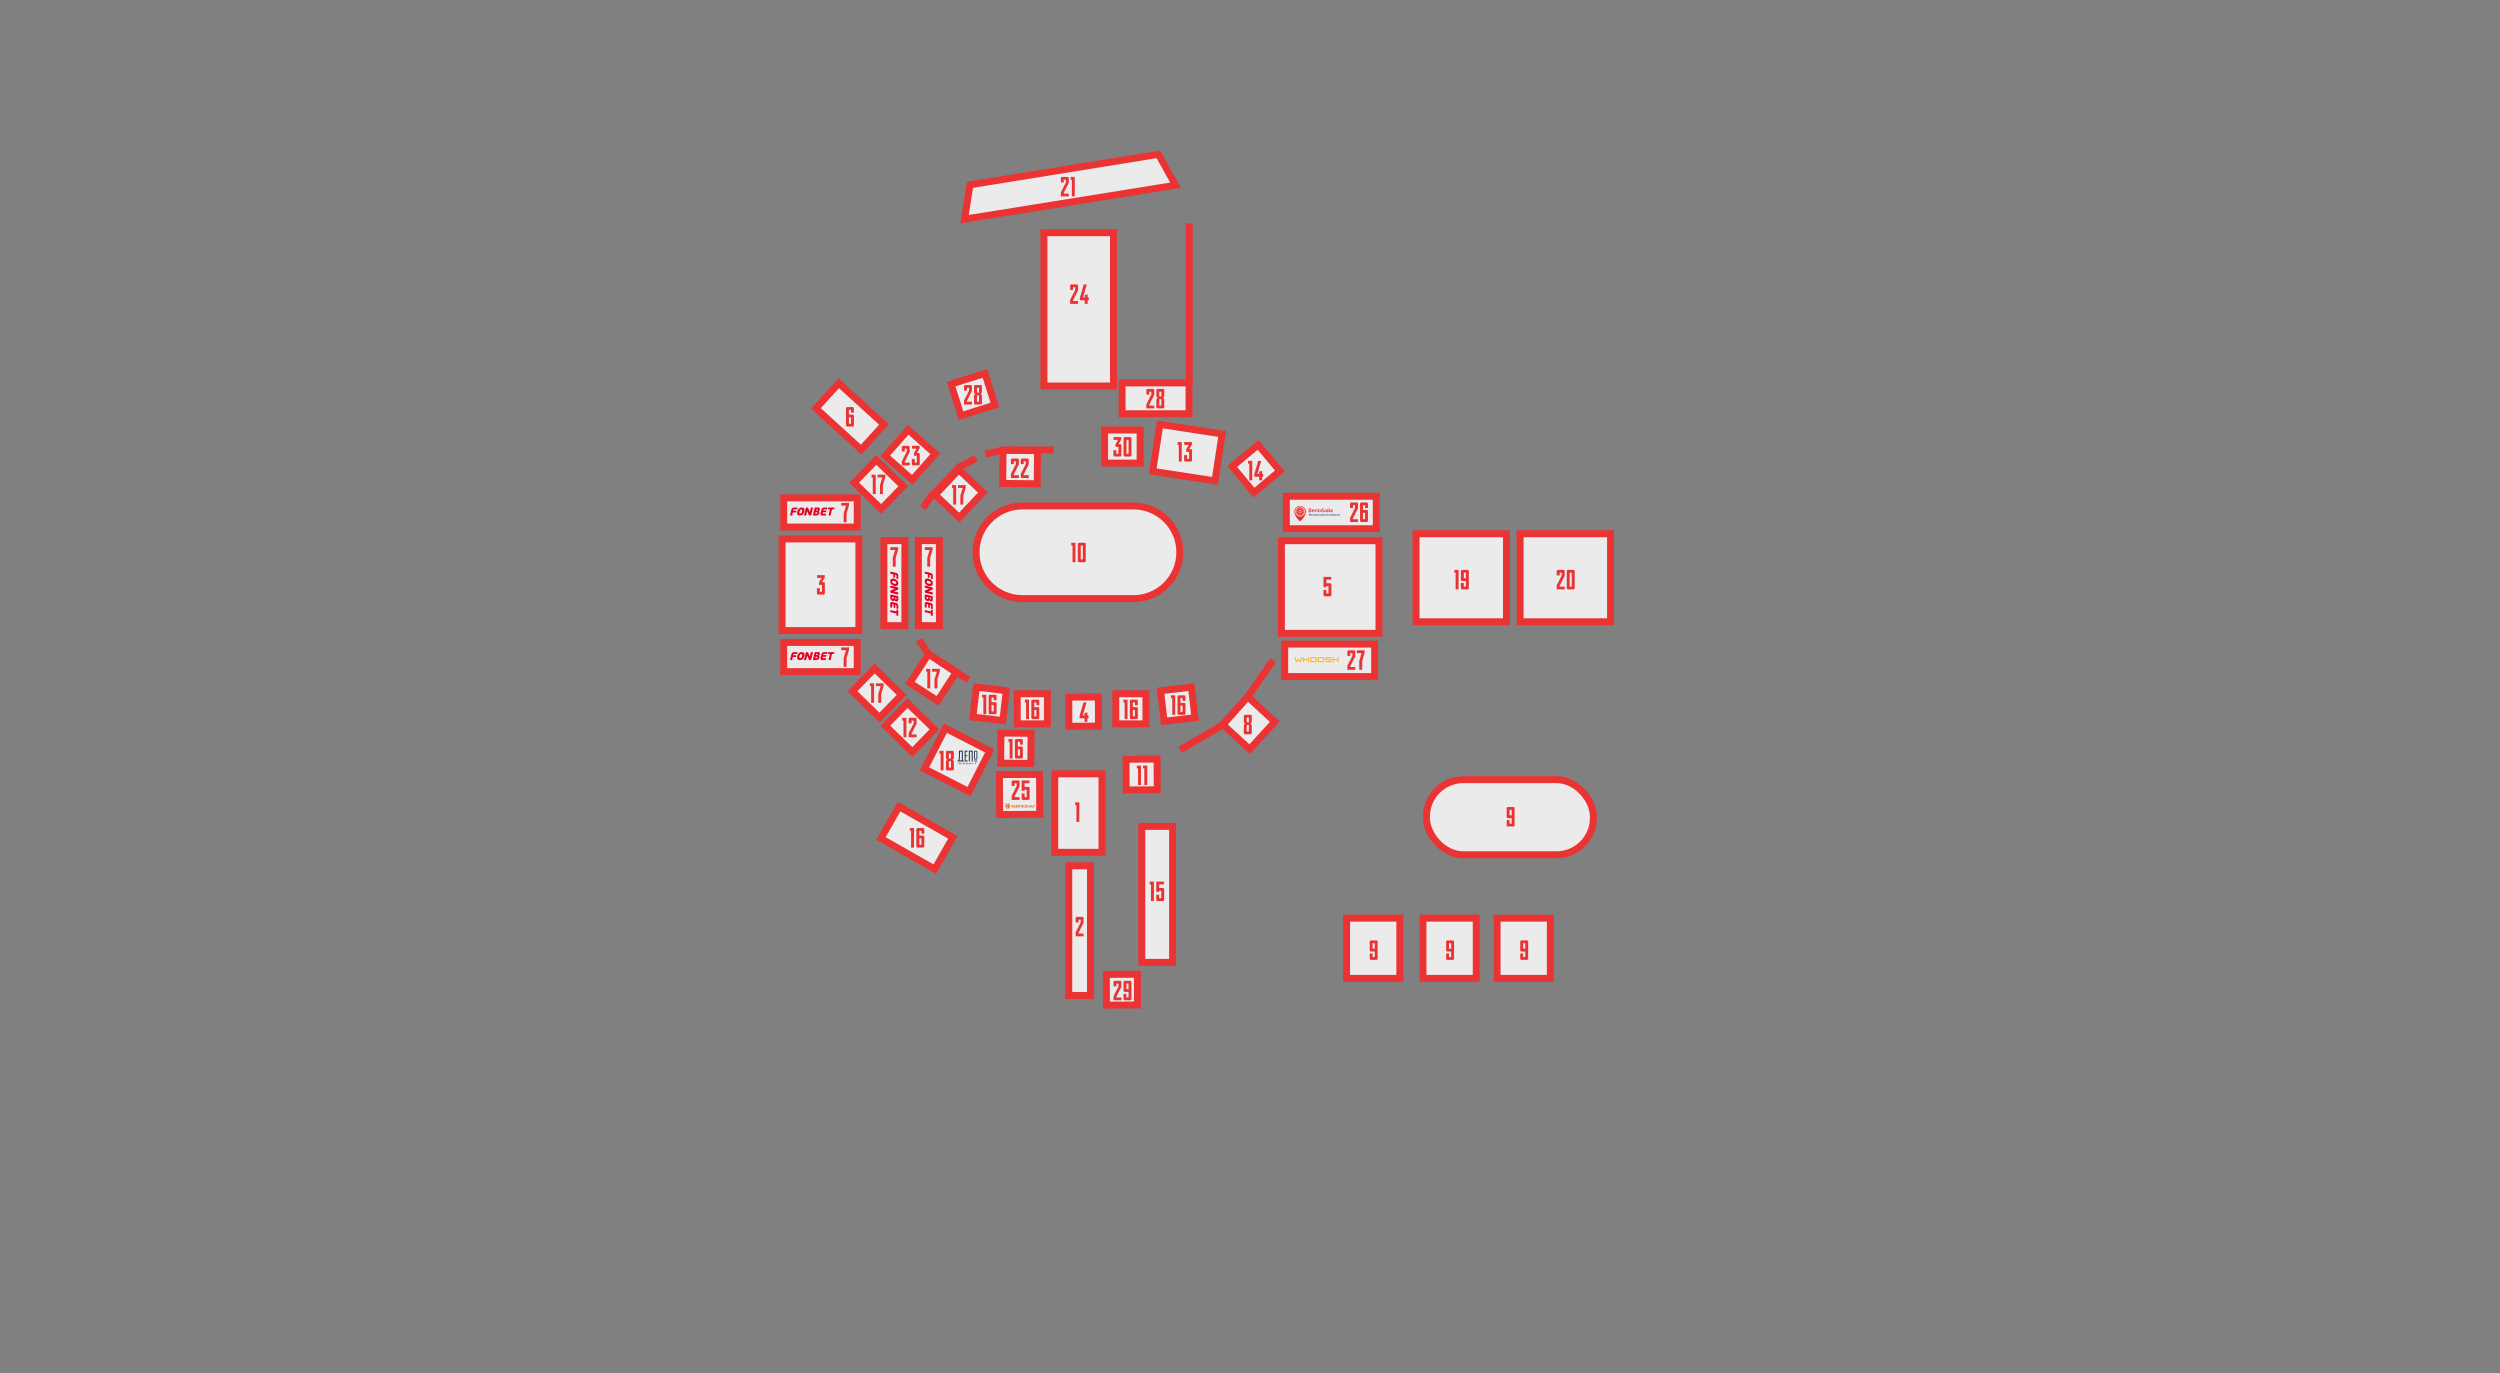 <svg width="1522" height="836" viewBox="0 0 1522 836" fill="none" xmlns="http://www.w3.org/2000/svg">
<rect x="0" y="0" width="1522" height="836" fill="#808080" stroke="none"/>
<g id="Group 37583">
<g id="figure 28">
<rect id="Rectangle 386" x="683.117" y="233.117" width="40.766" height="18.766" fill="#EBEBEB" stroke="#EB3333" stroke-width="4.234"/>
<path id="28" d="M702.722 237.562V240.408L699.673 246.42V246.945H702.722V248.639H697.895V246.183L700.943 240.171V238.477H699.673V240.171H697.895V237.562C697.895 237.105 698.199 236.783 698.674 236.783H701.942C702.417 236.783 702.722 237.105 702.722 237.562ZM708.818 243.524V247.86C708.818 248.317 708.513 248.639 708.039 248.639H704.77C704.296 248.639 703.991 248.317 703.991 247.86V243.524C703.991 242.83 704.313 242.389 704.838 242.203C704.313 242.017 703.991 241.559 703.991 240.882V237.562C703.991 237.105 704.296 236.783 704.77 236.783H708.039C708.513 236.783 708.818 237.105 708.818 237.562V240.882C708.818 241.559 708.496 242.017 707.954 242.203C708.496 242.389 708.818 242.83 708.818 243.524ZM707.04 243.05H705.769V246.945H707.04V243.05ZM705.769 241.356H707.04V238.477H705.769V241.356Z" fill="#EB3333"/>
<path id="Vector 25" d="M724 233.5V136" stroke="#EB3333" stroke-width="4.23"/>
</g>
<g id="figure 13">
<rect id="Rectangle 401" x="706.131" y="258.382" width="38.37" height="28.895" transform="rotate(8.728 706.131 258.382)" fill="#EBEBEB" stroke="#EB3333" stroke-width="4.234"/>
<path id="13" d="M716.91 270.838V269.144H719.45V281H717.672V270.838H716.91ZM724.939 281H721.67C721.196 281 720.891 280.678 720.891 280.221V277.105H722.67V279.306H723.94V275.106H722.161V273.531L723.77 270.838H720.976V269.144H725.633V270.669L724.008 273.412H724.939C725.413 273.412 725.718 273.734 725.718 274.191V280.221C725.718 280.678 725.413 281 724.939 281Z" fill="#EB3333"/>
</g>
<g id="figure 32">
<rect id="Rectangle 401_2" x="672.489" y="261.785" width="21.639" height="20.156" fill="#EBEBEB" stroke="#EB3333" stroke-width="4.234"/>
<path id="30" d="M681.899 277.94H678.63C678.156 277.94 677.851 277.618 677.851 277.161V274.044H679.629V276.246H680.9V272.046H679.121V270.471L680.73 267.778H677.936V266.084H682.593V267.608L680.967 270.352H681.899C682.373 270.352 682.678 270.674 682.678 271.131V277.161C682.678 277.618 682.373 277.94 681.899 277.94ZM685.807 276.246H687.077V267.778H685.807V276.246ZM688.076 277.94H684.807C684.333 277.94 684.028 277.618 684.028 277.161V266.863C684.028 266.406 684.333 266.084 684.807 266.084H688.076C688.55 266.084 688.855 266.406 688.855 266.863V277.161C688.855 277.618 688.55 277.94 688.076 277.94Z" fill="#EB3333"/>
</g>
<g id="figure 28-2">
<rect id="Rectangle 401_3" x="579.005" y="233.836" width="21.639" height="20.156" transform="rotate(-17.498 579.005 233.836)" fill="#EBEBEB" stroke="#EB3333" stroke-width="4.234"/>
<path id="28_2" d="M591.722 235.195V238.041L588.673 244.053V244.578H591.722V246.272H586.895V243.816L589.943 237.804V236.11H588.673V237.804H586.895V235.195C586.895 234.738 587.199 234.416 587.674 234.416H590.942C591.417 234.416 591.722 234.738 591.722 235.195ZM597.818 241.157V245.493C597.818 245.95 597.513 246.272 597.039 246.272H593.77C593.296 246.272 592.991 245.95 592.991 245.493V241.157C592.991 240.463 593.313 240.022 593.838 239.836C593.313 239.65 592.991 239.192 592.991 238.515V235.195C592.991 234.738 593.296 234.416 593.77 234.416H597.039C597.513 234.416 597.818 234.738 597.818 235.195V238.515C597.818 239.192 597.496 239.65 596.954 239.836C597.496 240.022 597.818 240.463 597.818 241.157ZM596.04 240.683H594.77V244.578H596.04V240.683ZM594.77 238.989H596.04V236.11H594.77V238.989Z" fill="#EB3333"/>
</g>
<g id="figure 24">
<rect id="Rectangle 402" x="635.549" y="141.685" width="42.342" height="93.312" fill="#EBEBEB" stroke="#EB3333" stroke-width="4.234"/>
<path id="24" d="M656.336 173.923V176.769L653.288 182.781V183.306H656.336V185H651.509V182.544L654.558 176.532V174.838H653.288V176.532H651.509V173.923C651.509 173.466 651.814 173.144 652.289 173.144H655.557C656.032 173.144 656.336 173.466 656.336 173.923ZM662.179 185H660.401V182.798H657.437V181.274L659.774 173.144H661.637L659.351 181.105H660.401V179.58L662.179 179.241V181.105H662.856V182.798H662.179V185Z" fill="#EB3333"/>
</g>
<g id="figure 23">
<rect id="Rectangle 385" x="538.894" y="277.52" width="21.171" height="22.018" transform="rotate(-48.469 538.894 277.52)" fill="#EBEBEB" stroke="#EB3333" stroke-width="4.234"/>
<path id="23" d="M553.848 272.24V275.086L550.8 281.098V281.623H553.848V283.317H549.021V280.861L552.07 274.849V273.155H550.8V274.849H549.021V272.24C549.021 271.783 549.326 271.461 549.8 271.461H553.069C553.543 271.461 553.848 271.783 553.848 272.24ZM559.166 283.317H555.897C555.423 283.317 555.118 282.995 555.118 282.538V279.422H556.896V281.623H558.166V277.423H556.388V275.848L557.997 273.155H555.202V271.461H559.86V272.986L558.234 275.729H559.166C559.64 275.729 559.945 276.051 559.945 276.508V282.538C559.945 282.995 559.64 283.317 559.166 283.317Z" fill="#EB3333"/>
</g>
<g id="figure 21">
<path id="Rectangle 403" d="M587.254 133.423L590.514 112.514L705.247 93.964L715.712 112.761L587.254 133.423Z" fill="#EBEBEB" stroke="#EB3333" stroke-width="4.234"/>
<path id="21" d="M650.677 108.498V111.344L647.629 117.356V117.881H650.677V119.575H645.85V117.119L648.899 111.107V109.413H647.629V111.107H645.85V108.498C645.85 108.041 646.155 107.719 646.629 107.719H649.898C650.372 107.719 650.677 108.041 650.677 108.498ZM651.777 109.413V107.719H654.318V119.575H652.54V109.413H651.777Z" fill="#EB3333"/>
</g>
<g id="figure 20">
<rect id="Rectangle 399" x="925.431" y="324.957" width="55.069" height="53.567" fill="#EBEBEB" stroke="#EB3333" stroke-width="4.234"/>
<path id="20" d="M952.575 347.729V350.575L949.527 356.587V357.112H952.575V358.806H947.748V356.35L950.797 350.338V348.644H949.527V350.338H947.748V347.729C947.748 347.272 948.053 346.95 948.527 346.95H951.796C952.27 346.95 952.575 347.272 952.575 347.729ZM955.623 357.112H956.893V348.644H955.623V357.112ZM957.893 358.806H954.624C954.15 358.806 953.845 358.484 953.845 358.027V347.729C953.845 347.272 954.15 346.95 954.624 346.95H957.893C958.367 346.95 958.672 347.272 958.672 347.729V358.027C958.672 358.484 958.367 358.806 957.893 358.806Z" fill="#EB3333"/>
</g>
<g id="figure 19">
<rect id="Rectangle 399_2" x="862.084" y="324.957" width="55.069" height="53.567" fill="#EBEBEB" stroke="#EB3333" stroke-width="4.234"/>
<path id="19" d="M885.416 348.644V346.95H887.956V358.806H886.178V348.644H885.416ZM891.176 352.031H892.446V348.644H891.176V352.031ZM889.397 352.946V347.729C889.397 347.272 889.702 346.95 890.176 346.95H893.445C893.92 346.95 894.224 347.272 894.224 347.729V358.027C894.224 358.484 893.92 358.806 893.445 358.806H890.176C889.702 358.806 889.397 358.484 889.397 358.027V354.911H891.176V357.112H892.446V353.725H890.176C889.702 353.725 889.397 353.403 889.397 352.946Z" fill="#EB3333"/>
</g>
<g id="figure 17-3">
<rect id="Rectangle 401_4" x="0.628" y="2.928" width="21.005" height="20.156" transform="matrix(-0.543 0.84 0.84 0.543 563.22 395.981)" fill="#EBEBEB" stroke="#EB3333" stroke-width="4.234"/>
<path id="Vector 22" d="M559.5 389.5L565.07 398.049L581.987 409.327L589.741 413.852" stroke="#EB3333" stroke-width="4.229"/>
<path id="17" d="M563.789 408.915V407.221H566.33V419.077H564.551V408.915H563.789ZM568.922 419.077V413.657L570.345 408.915H567.432V407.221H572.174V408.745L570.701 413.657V419.077H568.922Z" fill="#EB3333"/>
</g>
<g id="figure 17">
<rect id="Rectangle 401_5" x="0.088" y="2.993" width="21.005" height="20.156" transform="matrix(-0.686 0.728 0.728 0.686 581.609 283.855)" fill="#EBEBEB" stroke="#EB3333" stroke-width="4.234"/>
<path id="Vector 22_2" d="M594.223 279.137L584.354 284.071L566.732 302.398L561.798 309.447" stroke="#EB3333" stroke-width="4.229"/>
<path id="17_2" d="M579.549 297.052V295.358H582.09V307.214H580.311V297.052H579.549ZM584.682 307.214V301.794L586.105 297.052H583.192V295.358H587.934V296.882L586.461 301.794V307.214H584.682Z" fill="#EB3333"/>
</g>
<g id="figure 22">
<rect id="Rectangle 401_6" x="-2.139" y="2.095" width="21.005" height="20.156" transform="matrix(-1 -0.01 -0.01 1 629.546 272.239)" fill="#EBEBEB" stroke="#EB3333" stroke-width="4.234"/>
<path id="Vector 22_3" d="M641.5 273.935L631.425 273.935H611L600 276.435" stroke="#EB3333" stroke-width="4.229"/>
<path id="22" d="M620.265 279.935V282.78L617.217 288.793V289.318H620.265V291.011H615.438V288.556L618.487 282.543V280.849H617.217V282.543H615.438V279.935C615.438 279.478 615.743 279.156 616.217 279.156H619.486C619.96 279.156 620.265 279.478 620.265 279.935ZM626.277 279.935V282.78L623.229 288.793V289.318H626.277V291.011H621.45V288.556L624.499 282.543V280.849H623.229V282.543H621.45V279.935C621.45 279.478 621.755 279.156 622.229 279.156H625.498C625.972 279.156 626.277 279.478 626.277 279.935Z" fill="#EB3333"/>
</g>
<g id="figure 16">
<rect id="Rectangle 409" x="-2.349" y="1.857" width="18.357" height="18.329" transform="matrix(-0.993 -0.116 -0.116 0.993 610.534 418.364)" fill="#EBEBEB" stroke="#EB3333" stroke-width="4.234"/>
<path id="16" d="M597.91 424.638V422.944H600.45V434.8H598.672V424.638H597.91ZM604.94 429.211H603.67V433.106H604.94V429.211ZM606.718 423.723V426.332H604.94V424.638H603.67V427.517H605.939C606.413 427.517 606.718 427.839 606.718 428.296V434.021C606.718 434.478 606.413 434.8 605.939 434.8H602.67C602.196 434.8 601.891 434.478 601.891 434.021V423.723C601.891 423.266 602.196 422.944 602.67 422.944H605.939C606.413 422.944 606.718 423.266 606.718 423.723Z" fill="#EB3333"/>
</g>
<g id="figure 16-5">
<rect id="Rectangle 409_2" x="-2.137" y="2.097" width="18.357" height="18.329" transform="matrix(-1 -0.009 -0.009 1 625.617 444.323)" fill="#EBEBEB" stroke="#EB3333" stroke-width="4.234"/>
<path id="16_2" d="M613.91 451.638V449.944H616.45V461.8H614.672V451.638H613.91ZM620.94 456.211H619.67V460.106H620.94V456.211ZM622.718 450.723V453.332H620.94V451.638H619.67V454.517H621.939C622.413 454.517 622.718 454.839 622.718 455.296V461.021C622.718 461.478 622.413 461.8 621.939 461.8H618.67C618.196 461.8 617.891 461.478 617.891 461.021V450.723C617.891 450.266 618.196 449.944 618.67 449.944H621.939C622.413 449.944 622.718 450.266 622.718 450.723Z" fill="#EB3333"/>
</g>
<g id="figure 16-2">
<rect id="Rectangle 409_3" x="2.117" y="-2.117" width="18.357" height="18.329" transform="matrix(1 0 0 -1 617.175 438.565)" fill="#EBEBEB" stroke="#EB3333" stroke-width="4.234"/>
<path id="16_3" d="M623.91 427.638V425.944H626.45V437.8H624.672V427.638H623.91ZM630.94 432.211H629.67V436.106H630.94V432.211ZM632.718 426.723V429.332H630.94V427.638H629.67V430.517H631.939C632.413 430.517 632.718 430.839 632.718 431.296V437.021C632.718 437.478 632.413 437.8 631.939 437.8H628.67C628.196 437.8 627.891 437.478 627.891 437.021V426.723C627.891 426.266 628.196 425.944 628.67 425.944H631.939C632.413 425.944 632.718 426.266 632.718 426.723Z" fill="#EB3333"/>
</g>
<g id="figure 16-3">
<rect id="Rectangle 409_4" x="2.117" y="-2.117" width="18.357" height="18.329" transform="matrix(1 0 0 -1 677.175 438.565)" fill="#EBEBEB" stroke="#EB3333" stroke-width="4.234"/>
<path id="16_4" d="M683.91 427.638V425.944H686.45V437.8H684.672V427.638H683.91ZM690.94 432.211H689.67V436.106H690.94V432.211ZM692.718 426.723V429.332H690.94V427.638H689.67V430.517H691.939C692.413 430.517 692.718 430.839 692.718 431.296V437.021C692.718 437.478 692.413 437.8 691.939 437.8H688.67C688.196 437.8 687.891 437.478 687.891 437.021V426.723C687.891 426.266 688.196 425.944 688.67 425.944H691.939C692.413 425.944 692.718 426.266 692.718 426.723Z" fill="#EB3333"/>
</g>
<g id="figure 25">
<rect id="Rectangle 409_5" x="608.468" y="471.571" width="24.404" height="24.317" transform="rotate(-0.265 608.468 471.571)" fill="#EBEBEB" stroke="#EB3333" stroke-width="4.234"/>
<path id="25" d="M620.721 475.923V478.769L617.673 484.781V485.306H620.721V487H615.894V484.544L618.943 478.532V476.838H617.673V478.532H615.894V475.923C615.894 475.466 616.199 475.144 616.673 475.144H619.942C620.416 475.144 620.721 475.466 620.721 475.923ZM625.04 480.733H623.769V481.411H621.991V475.144H626.733V476.838H623.769V479.04H626.039C626.513 479.04 626.818 479.361 626.818 479.819V486.221C626.818 486.678 626.513 487 626.039 487H622.77C622.296 487 621.991 486.678 621.991 486.221V483.105H623.769V485.306H625.04V480.733Z" fill="#EB3333"/>
<g id="Group 37598">
<path id="Vector" d="M612.218 489.473V491.19C612.218 491.472 612.269 491.668 612.381 491.829C612.637 492.193 613.123 492.435 613.406 492.518C613.689 492.435 614.174 492.193 614.432 491.829C614.545 491.668 614.594 491.472 614.594 491.19V489.473H612.218ZM614.812 489.256V491.19C614.812 491.517 614.749 491.756 614.61 491.954C614.307 492.384 613.74 492.662 613.406 492.744C613.072 492.662 612.505 492.384 612.203 491.954C612.064 491.756 612 491.518 612 491.19V489.256H614.812Z" fill="#EB6209"/>
<path id="Vector_2" d="M618.3 491.731H617.175V490.044H618.3V490.321H617.482V490.737H618.198V491.015H617.482V491.452H618.3V491.731Z" fill="#EB6209"/>
<path id="Vector_3" d="M623.587 491.731V490.044H623.314L623.301 490.09L622.635 491.173V490.044H622.35V491.731H622.622L622.635 491.683L623.299 490.598V491.731H623.587Z" fill="#EB6209"/>
<path id="Vector_4" d="M626.651 491.015H625.924V491.731H625.612V490.044H625.924V490.737H626.651V490.044H626.962V491.731H626.651V491.015Z" fill="#EB6209"/>
<path id="Vector_5" d="M621.615 490.32H620.949V491.731L620.662 491.73V490.044H621.9V491.731H621.615V490.32Z" fill="#EB6209"/>
<path id="Vector_6" d="M619.917 490.751L619.523 491.532H619.326L618.933 490.751V491.731H618.637V490.044H618.924L618.933 490.093L619.402 491.036H619.444L619.917 490.094L619.928 490.044H620.212V491.731H619.917V490.751Z" fill="#EB6209"/>
<path id="Vector_7" d="M629.525 491.731H629.239V490.321H628.762V490.044H630V490.321H629.525V491.731Z" fill="#EB6209"/>
<path id="Vector_8" d="M616.527 490.044V490.739C616.482 490.763 616.339 490.858 616.12 490.858C615.958 490.858 615.8 490.801 615.8 490.541V490.044H615.487V490.541C615.487 490.894 615.723 491.136 616.11 491.136C616.263 491.136 616.424 491.087 616.525 491.036V491.731H616.837V490.044H616.525H616.527Z" fill="#EB6209"/>
<path id="Vector_9" d="M627.187 491.731H627.515L627.667 491.334H628.283L628.435 491.731H628.762L628.117 490.044H627.833L627.187 491.731ZM627.763 491.056L627.972 490.458H627.981L628.189 491.056H627.764H627.763Z" fill="#EB6209"/>
<path id="Vector_10" d="M625.176 490.24C625.055 490.045 624.837 489.931 624.6 489.931C624.363 489.931 624.145 490.045 624.023 490.24C623.96 490.342 623.925 490.462 623.925 490.646V491.016C623.925 491.201 623.96 491.32 624.023 491.422C624.145 491.617 624.363 491.731 624.6 491.731C624.837 491.731 625.055 491.617 625.176 491.422C625.239 491.32 625.275 491.201 625.275 491.016V490.646C625.275 490.462 625.239 490.342 625.176 490.24ZM624.981 491.041C624.981 491.147 624.958 491.225 624.92 491.281C624.848 491.383 624.726 491.446 624.601 491.446C624.476 491.446 624.352 491.383 624.281 491.281C624.242 491.225 624.22 491.147 624.22 491.041V490.62C624.22 490.514 624.243 490.436 624.281 490.38C624.352 490.278 624.475 490.215 624.601 490.215C624.727 490.215 624.85 490.278 624.92 490.38C624.959 490.436 624.981 490.514 624.981 490.62V491.041Z" fill="#EB6209"/>
<path id="Vector_11" d="M613.35 492.294C613.087 492.183 612.758 491.975 612.578 491.713C612.519 491.627 612.45 491.487 612.45 491.169C612.514 491.309 612.684 491.394 612.869 491.394H613.35V492.294Z" fill="#F6A66D"/>
<path id="Vector_12" d="M612.972 491.22H613.362C613.472 491.22 613.526 491.165 613.526 491.165V492.294C613.772 492.186 614.073 491.992 614.24 491.748C614.297 491.665 614.362 491.531 614.362 491.226V489.706H613.526V490.598C613.526 490.654 613.493 490.687 613.438 490.687H613.287C613.231 490.687 613.199 490.654 613.199 490.598V489.706H612.45V490.687C612.45 491.006 612.483 491.221 612.972 491.221V491.22Z" fill="#EB6209"/>
</g>
</g>
<g id="figure 11">
<rect id="Rectangle 409_6" x="685.523" y="462.214" width="18.914" height="18.707" transform="rotate(-0.265 685.523 462.214)" fill="#EBEBEB" stroke="#EB3333" stroke-width="4.234"/>
<path id="11" d="M692.092 467.799V466.106H694.633V477.962H692.854V467.799H692.092ZM695.904 467.799V466.106H698.445V477.962H696.667V467.799H695.904Z" fill="#EB3333"/>
</g>
<g id="figure 29">
<rect id="Rectangle 409_7" x="673.523" y="593.214" width="18.914" height="18.707" transform="rotate(-0.265 673.523 593.214)" fill="#EBEBEB" stroke="#EB3333" stroke-width="4.234"/>
<path id="29" d="M682.721 597.885V600.73L679.673 606.743V607.268H682.721V608.962H677.894V606.506L680.943 600.493V598.799H679.673V600.493H677.894V597.885C677.894 597.428 678.199 597.106 678.674 597.106H681.942C682.417 597.106 682.721 597.428 682.721 597.885ZM685.769 602.187H687.04V598.799H685.769V602.187ZM683.991 603.101V597.885C683.991 597.428 684.296 597.106 684.77 597.106H688.039C688.513 597.106 688.818 597.428 688.818 597.885V608.182C688.818 608.64 688.513 608.962 688.039 608.962H684.77C684.296 608.962 683.991 608.64 683.991 608.182V605.066H685.769V607.268H687.04V603.881H684.77C684.296 603.881 683.991 603.559 683.991 603.101Z" fill="#EB3333"/>
</g>
<g id="figure 16-4">
<rect id="Rectangle 409_8" x="706.544" y="420.546" width="18.914" height="18.707" transform="rotate(-6.672 706.544 420.546)" fill="#EBEBEB" stroke="#EB3333" stroke-width="4.234"/>
<path id="16_5" d="M712.91 425.013V423.319H715.45V435.175H713.672V425.013H712.91ZM719.94 429.586H718.669V433.481H719.94V429.586ZM721.718 424.098V426.707H719.94V425.013H718.669V427.892H720.939C721.413 427.892 721.718 428.214 721.718 428.671V434.396C721.718 434.853 721.413 435.175 720.939 435.175H717.67C717.196 435.175 716.891 434.853 716.891 434.396V424.098C716.891 423.641 717.196 423.319 717.67 423.319H720.939C721.413 423.319 721.718 423.641 721.718 424.098Z" fill="#EB3333"/>
</g>
<g id="figure 15">
<rect id="Rectangle 401_7" x="695.117" y="503.117" width="18.766" height="82.766" fill="#EBEBEB" stroke="#EB3333" stroke-width="4.234"/>
<path id="15" d="M699.949 538.4V536.706H702.49V548.562H700.711V538.4H699.949ZM706.979 542.295H705.709V542.973H703.931V536.706H708.673V538.4H705.709V540.601H707.979C708.453 540.601 708.758 540.923 708.758 541.381V547.783C708.758 548.24 708.453 548.562 707.979 548.562H704.71C704.236 548.562 703.931 548.24 703.931 547.783V544.666H705.709V546.868H706.979V542.295Z" fill="#EB3333"/>
</g>
<g id="figure 14">
<rect id="Rectangle 410" x="750.166" y="284.029" width="20.567" height="20.665" transform="rotate(-39.883 750.166 284.029)" fill="#EBEBEB" stroke="#EB3333" stroke-width="4.234"/>
<path id="14" d="M759.823 282.276V280.583H762.363V292.438H760.585V282.276H759.823ZM768.377 292.438H766.599V290.237H763.635V288.712L765.972 280.583H767.835L765.549 288.543H766.599V287.019L768.377 286.68V288.543H769.055V290.237H768.377V292.438Z" fill="#EB3333"/>
</g>
<g id="figure 26">
<rect id="Rectangle 386_2" x="783.117" y="302.117" width="54.766" height="19.766" fill="#EBEBEB" stroke="#EB3333" stroke-width="4.234"/>
<path id="26" d="M826.721 306.698V309.543L823.673 315.556V316.081H826.721V317.774H821.894V315.319L824.943 309.306V307.612H823.673V309.306H821.894V306.698C821.894 306.24 822.199 305.919 822.674 305.919H825.942C826.417 305.919 826.721 306.24 826.721 306.698ZM831.04 312.185H829.769V316.081H831.04V312.185ZM832.818 306.698V309.306H831.04V307.612H829.769V310.492H832.039C832.513 310.492 832.818 310.813 832.818 311.271V316.995C832.818 317.453 832.513 317.774 832.039 317.774H828.77C828.296 317.774 827.991 317.453 827.991 316.995V306.698C827.991 306.24 828.296 305.919 828.77 305.919H832.039C832.513 305.919 832.818 306.24 832.818 306.698Z" fill="#EB3333"/>
<g id="Group 37599">
<path id="Vector_13" d="M795 311.476C795 309.556 793.433 308 791.5 308C789.567 308 788 309.556 788 311.476C788 314.451 791.5 317.45 791.5 317.45C791.5 317.45 794.999 314.451 794.999 311.476" fill="#E62F2A"/>
<path id="Vector_14" d="M791.499 308.35C789.857 308.35 788.525 309.721 788.525 311.413C788.525 313.104 789.857 314.475 791.5 314.475C793.143 314.475 794.475 313.104 794.475 311.413C794.475 309.722 793.143 308.35 791.499 308.35ZM791.499 314.138C790.037 314.138 788.851 312.917 788.851 311.412C788.851 309.907 790.037 308.687 791.499 308.687C792.961 308.687 794.147 309.907 794.147 311.413C794.147 312.919 792.962 314.138 791.499 314.138" fill="white"/>
<path id="Vector_15" d="M791.5 309.05C790.149 309.05 789.05 310.11 789.05 311.413C789.05 312.716 790.149 313.775 791.5 313.775C792.851 313.775 793.95 312.716 793.95 311.413C793.95 310.11 792.852 309.05 791.5 309.05ZM793.781 311.362H792.136C792.126 311.245 792.082 311.138 792.014 311.049L793.179 309.925C793.542 310.305 793.767 310.809 793.78 311.362M791.898 310.932C791.809 310.864 791.701 310.818 791.583 310.803V309.214C792.154 309.234 792.672 309.457 793.062 309.81L791.898 310.932ZM791.416 310.803C791.302 310.817 791.197 310.86 791.11 310.925L789.947 309.802C790.336 309.453 790.85 309.234 791.417 309.214V310.803H791.416ZM790.992 311.039C790.92 311.13 790.874 311.241 790.864 311.362H789.22C789.233 310.805 789.462 310.298 789.829 309.916L790.994 311.039H790.992ZM790.872 311.523C790.891 311.625 790.936 311.719 791.001 311.797L789.838 312.919C789.478 312.55 789.248 312.062 789.22 311.523H790.872ZM791.123 311.908C791.207 311.967 791.307 312.008 791.416 312.022V313.61C790.854 313.59 790.344 313.375 789.957 313.032L791.122 311.907L791.123 311.908ZM791.583 312.022C791.696 312.007 791.8 311.964 791.886 311.9L793.051 313.023C792.663 313.372 792.149 313.59 791.583 313.61V312.022ZM791.499 311.866C791.24 311.866 791.028 311.662 791.028 311.412C791.028 311.162 791.24 310.957 791.499 310.957C791.759 310.957 791.971 311.161 791.971 311.412C791.971 311.663 791.76 311.866 791.499 311.866ZM793.169 312.91L792.005 311.787C792.065 311.711 792.109 311.621 792.126 311.523H793.778C793.75 312.058 793.524 312.542 793.169 312.91" fill="white"/>
<path id="Vector_16" d="M798.035 310.638C798.147 310.592 798.232 310.528 798.291 310.446C798.349 310.362 798.378 310.269 798.378 310.166C798.378 309.962 798.309 309.809 798.169 309.707C798.03 309.604 797.826 309.553 797.56 309.553H796.75V311.816H797.612C797.876 311.816 798.08 311.76 798.223 311.646C798.365 311.532 798.436 311.369 798.436 311.156C798.436 311.027 798.401 310.917 798.331 310.825C798.262 310.733 798.163 310.671 798.035 310.638M797.16 309.87H797.56C797.7 309.87 797.804 309.895 797.87 309.945C797.937 309.994 797.97 310.076 797.97 310.187C797.97 310.289 797.934 310.368 797.862 310.423C797.79 310.478 797.69 310.506 797.562 310.506H797.16V309.87H797.16ZM797.918 311.408C797.846 311.469 797.746 311.5 797.616 311.5H797.16V310.795H797.651C797.901 310.801 798.027 310.92 798.027 311.154C798.027 311.262 797.99 311.347 797.918 311.408ZM799.485 310.103C799.335 310.103 799.198 310.14 799.076 310.214C798.953 310.287 798.858 310.39 798.791 310.522C798.723 310.654 798.689 310.805 798.689 310.972V311.019C798.689 311.27 798.766 311.471 798.922 311.621C799.077 311.772 799.28 311.848 799.53 311.848C799.675 311.848 799.807 311.82 799.925 311.765C800.042 311.71 800.136 311.631 800.206 311.531L799.993 311.336C799.88 311.476 799.732 311.546 799.552 311.546C799.423 311.546 799.316 311.506 799.231 311.425C799.147 311.344 799.098 311.234 799.086 311.096H800.233V310.943C800.233 310.675 800.168 310.469 800.037 310.322C799.907 310.177 799.722 310.103 799.483 310.103M799.843 310.819H799.092C799.111 310.69 799.154 310.588 799.219 310.515C799.286 310.443 799.374 310.407 799.482 310.407C799.59 310.407 799.677 310.439 799.738 310.503C799.8 310.568 799.835 310.664 799.843 310.79V310.818V310.819ZM800.742 310.852C800.731 311.088 800.706 311.252 800.667 311.341C800.627 311.43 800.564 311.481 800.478 311.492L800.397 311.5L800.398 311.817H800.52C800.71 311.817 800.852 311.756 800.945 311.633C801.037 311.51 801.093 311.308 801.114 311.026L801.147 310.439H801.643V311.817H802.038V310.134H800.775L800.743 310.851L800.742 310.852ZM803.78 310.323C803.632 310.177 803.439 310.104 803.203 310.104C803.043 310.104 802.901 310.14 802.778 310.21C802.654 310.281 802.559 310.383 802.491 310.515C802.423 310.647 802.388 310.795 802.388 310.96V310.979C802.388 311.242 802.463 311.453 802.611 311.611C802.76 311.769 802.958 311.848 803.206 311.848C803.368 311.848 803.512 311.812 803.635 311.74C803.759 311.668 803.854 311.568 803.921 311.437C803.987 311.307 804.02 311.158 804.02 310.993L804.019 310.904C804.008 310.663 803.927 310.469 803.78 310.322M803.516 311.397C803.442 311.496 803.339 311.546 803.206 311.546C803.072 311.546 802.969 311.497 802.894 311.4C802.82 311.301 802.782 311.166 802.782 310.993C802.782 310.798 802.82 310.652 802.896 310.554C802.971 310.456 803.074 310.407 803.202 310.407C803.331 310.407 803.436 310.457 803.513 310.556C803.589 310.656 803.627 310.791 803.627 310.961C803.627 311.152 803.59 311.298 803.516 311.398M805.204 310.228C804.994 310.228 804.81 310.306 804.653 310.46C804.682 310.31 804.74 310.193 804.826 310.107C804.911 310.023 805.037 309.963 805.202 309.93C805.38 309.894 805.507 309.855 805.581 309.814C805.655 309.773 805.71 309.72 805.745 309.655C805.781 309.589 805.799 309.504 805.799 309.4H805.48C805.48 309.456 805.458 309.5 805.414 309.532C805.371 309.565 805.274 309.596 805.125 309.625C804.859 309.678 804.659 309.81 804.525 310.022C804.391 310.234 804.323 310.52 804.323 310.883V310.992C804.323 311.258 804.398 311.467 804.546 311.62C804.694 311.773 804.889 311.85 805.13 311.85C805.371 311.85 805.574 311.775 805.718 311.625C805.862 311.474 805.935 311.278 805.935 311.035V311.016C805.935 310.774 805.868 310.582 805.735 310.44C805.602 310.298 805.425 310.228 805.204 310.228M805.435 311.412C805.362 311.502 805.261 311.547 805.13 311.547C804.999 311.547 804.896 311.502 804.825 311.412C804.754 311.322 804.718 311.197 804.718 311.034C804.718 310.864 804.754 310.737 804.827 310.655C804.899 310.572 805 310.531 805.127 310.531C805.255 310.531 805.363 310.573 805.435 310.658C805.507 310.742 805.543 310.857 805.543 311.002C805.543 311.184 805.507 311.321 805.435 311.412ZM807.679 310.669C807.677 310.49 807.614 310.351 807.491 310.252C807.369 310.153 807.206 310.103 807 310.103C806.865 310.103 806.743 310.126 806.633 310.172C806.523 310.218 806.436 310.28 806.372 310.361C806.309 310.441 806.277 310.527 806.277 310.62H806.671C806.671 310.554 806.7 310.499 806.758 310.456C806.815 310.413 806.888 310.391 806.979 310.391C807.082 310.391 807.16 310.417 807.21 310.47C807.261 310.522 807.287 310.592 807.287 310.679V310.789H807.045C806.786 310.789 806.587 310.837 806.448 310.933C806.309 311.029 806.24 311.166 806.24 311.346C806.24 311.488 806.295 311.607 806.407 311.703C806.518 311.8 806.662 311.848 806.838 311.848C807.014 311.848 807.174 311.785 807.299 311.66C807.313 311.732 807.327 311.785 807.345 311.816H807.747V311.79C807.703 311.7 807.68 311.579 807.68 311.428V310.669L807.679 310.669ZM807.286 311.344C807.251 311.405 807.199 311.454 807.13 311.49C807.062 311.526 806.988 311.544 806.911 311.544C806.826 311.544 806.759 311.523 806.709 311.48C806.659 311.437 806.633 311.379 806.633 311.306C806.633 311.217 806.67 311.148 806.744 311.1C806.817 311.051 806.927 311.026 807.073 311.026H807.286V311.343V311.344ZM808.46 309.806C808.555 309.887 808.682 309.927 808.841 309.927C809 309.927 809.127 309.887 809.222 309.806C809.318 309.725 809.365 309.619 809.365 309.489H809.068C809.068 309.557 809.048 309.608 809.008 309.646C808.968 309.683 808.913 309.702 808.841 309.702C808.77 309.702 808.714 309.683 808.674 309.646C808.633 309.608 808.613 309.557 808.613 309.489H808.317C808.317 309.619 808.365 309.725 808.46 309.806M808.493 311.257V310.134H808.1V311.816H808.493L809.18 310.694V311.816H809.573V310.134H809.18L808.493 311.257ZM810.937 310.94L811.571 310.134H811.085L810.599 310.806H810.425V310.134H810.031V311.816H810.425V311.151H810.625L811.112 311.816H811.625L810.937 310.94H810.937Z" fill="#E62F2A"/>
<path id="Vector_17" d="M796.925 312.725V313.95H797.103V313.546L797.085 313.006L797.386 313.95H797.513L797.816 313.006L797.798 313.546V313.95H797.975V312.725H797.745L797.451 313.664L797.156 312.725H796.925Z" fill="#164284"/>
<path id="Vector_18" d="M798.151 313.515C798.151 313.647 798.191 313.753 798.271 313.831C798.351 313.91 798.456 313.95 798.589 313.95C798.676 313.95 798.753 313.932 798.819 313.896C798.885 313.86 798.936 313.809 798.972 313.744C799.008 313.679 799.025 313.604 799.025 313.521V313.477C799.017 313.356 798.975 313.258 798.896 313.186C798.817 313.112 798.714 313.075 798.586 313.075C798.501 313.075 798.425 313.093 798.359 313.128C798.293 313.164 798.242 313.215 798.205 313.281C798.168 313.347 798.15 313.422 798.15 313.504V313.514L798.151 313.515ZM798.423 313.302C798.464 313.252 798.519 313.227 798.587 313.227C798.655 313.227 798.713 313.252 798.754 313.302C798.794 313.352 798.815 313.42 798.815 313.505C798.815 313.602 798.796 313.674 798.756 313.724C798.716 313.774 798.661 313.799 798.59 313.799C798.519 313.799 798.463 313.775 798.423 313.726C798.384 313.676 798.363 313.608 798.363 313.521C798.363 313.424 798.384 313.35 798.424 313.302" fill="#164284"/>
<path id="Vector_19" d="M799.429 313.732C799.397 313.686 799.381 313.618 799.381 313.527V313.496C799.381 313.406 799.398 313.338 799.43 313.293C799.462 313.249 799.507 313.227 799.567 313.227C799.613 313.227 799.65 313.243 799.68 313.274C799.71 313.305 799.726 313.345 799.728 313.393H799.9C799.897 313.298 799.865 313.221 799.805 313.163C799.744 313.105 799.665 313.075 799.569 313.075C799.455 313.075 799.365 313.113 799.299 313.191C799.233 313.269 799.2 313.371 799.2 313.5V313.519C799.2 313.654 799.233 313.759 799.3 313.835C799.366 313.912 799.456 313.95 799.569 313.95C799.628 313.95 799.683 313.937 799.733 313.91C799.783 313.884 799.823 313.848 799.853 313.802C799.882 313.757 799.898 313.709 799.9 313.655H799.728C799.726 313.696 799.71 313.73 799.68 313.758C799.65 313.786 799.613 313.799 799.567 313.799C799.507 313.799 799.462 313.777 799.43 313.732" fill="#164284"/>
<path id="Vector_20" d="M800.668 313.95H800.95L800.572 313.493L800.92 313.075H800.653L800.387 313.425H800.291V313.075H800.075V313.95H800.291V313.604H800.401L800.668 313.95Z" fill="#164284"/>
<path id="Vector_21" d="M800.951 313.515C800.951 313.647 800.99 313.753 801.07 313.831C801.15 313.91 801.256 313.95 801.388 313.95C801.475 313.95 801.552 313.932 801.618 313.896C801.684 313.86 801.735 313.809 801.772 313.744C801.807 313.679 801.825 313.604 801.825 313.521V313.477C801.817 313.356 801.775 313.258 801.696 313.186C801.617 313.112 801.514 313.075 801.387 313.075C801.301 313.075 801.225 313.093 801.159 313.128C801.093 313.164 801.042 313.215 801.005 313.281C800.968 313.347 800.95 313.422 800.95 313.504V313.514L800.951 313.515ZM801.223 313.302C801.263 313.252 801.318 313.227 801.387 313.227C801.457 313.227 801.513 313.252 801.554 313.302C801.595 313.352 801.615 313.42 801.615 313.505C801.615 313.602 801.596 313.674 801.556 313.724C801.517 313.774 801.461 313.799 801.39 313.799C801.318 313.799 801.263 313.775 801.223 313.726C801.183 313.676 801.163 313.608 801.163 313.521C801.163 313.424 801.183 313.35 801.224 313.302" fill="#164284"/>
<path id="Vector_22" d="M802.378 313.95C802.482 313.95 802.561 313.929 802.617 313.886C802.672 313.844 802.7 313.782 802.7 313.7C802.7 313.651 802.685 313.609 802.654 313.572C802.623 313.537 802.581 313.512 802.528 313.5C802.573 313.483 802.607 313.458 802.63 313.426C802.654 313.394 802.665 313.358 802.665 313.318C802.665 313.239 802.636 313.179 802.579 313.138C802.521 313.095 802.437 313.075 802.327 313.075H802V313.95H802.378ZM802.377 313.577C802.471 313.577 802.519 313.614 802.519 313.687C802.519 313.76 802.472 313.795 802.379 313.795H802.181V313.577H802.377H802.377ZM802.182 313.232H802.339C802.436 313.234 802.485 313.27 802.485 313.338C802.485 313.407 802.433 313.437 802.33 313.437H802.182V313.231V313.232Z" fill="#164284"/>
<path id="Vector_23" d="M803.105 313.732C803.073 313.686 803.057 313.618 803.057 313.527V313.496C803.057 313.406 803.074 313.338 803.105 313.293C803.137 313.249 803.183 313.227 803.242 313.227C803.288 313.227 803.326 313.243 803.356 313.274C803.386 313.305 803.401 313.345 803.403 313.393H803.575C803.572 313.298 803.54 313.221 803.48 313.163C803.419 313.105 803.34 313.075 803.244 313.075C803.13 313.075 803.04 313.113 802.974 313.191C802.908 313.269 802.875 313.371 802.875 313.5V313.519C802.875 313.654 802.908 313.759 802.974 313.835C803.041 313.912 803.131 313.95 803.244 313.95C803.303 313.95 803.358 313.937 803.408 313.91C803.458 313.884 803.498 313.848 803.528 313.802C803.557 313.757 803.573 313.709 803.575 313.655H803.403C803.401 313.696 803.385 313.73 803.356 313.758C803.326 313.786 803.288 313.799 803.242 313.799C803.182 313.799 803.136 313.777 803.105 313.732Z" fill="#164284"/>
<path id="Vector_24" d="M804.344 313.95H804.625L804.248 313.493L804.596 313.075H804.328L804.062 313.425H803.966V313.075H803.75V313.95H803.966V313.604H804.077L804.344 313.95Z" fill="#164284"/>
<path id="Vector_25" d="M804.986 313.659V313.075H804.8V313.95H804.986L805.313 313.366V313.95H805.5V313.075H805.313L804.986 313.659Z" fill="#164284"/>
<path id="Vector_26" d="M805.861 313.656V313.065H805.675V313.95H805.861L806.188 313.359V313.95H806.375V313.065H806.188L805.861 313.656ZM806.134 312.725C806.134 312.76 806.125 312.788 806.106 312.808C806.087 312.827 806.06 312.837 806.026 312.837C805.992 312.837 805.966 312.827 805.946 312.808C805.928 312.788 805.918 312.76 805.918 312.725H805.777C805.777 312.794 805.8 312.85 805.844 312.892C805.89 312.934 805.95 312.956 806.026 312.956C806.102 312.956 806.162 312.934 806.207 312.892C806.252 312.85 806.275 312.794 806.275 312.725H806.134H806.134Z" fill="#164284"/>
<path id="Vector_27" d="M807.453 313.95C807.556 313.95 807.636 313.929 807.692 313.886C807.747 313.844 807.775 313.782 807.775 313.7C807.775 313.651 807.759 313.609 807.729 313.572C807.698 313.537 807.656 313.512 807.603 313.5C807.649 313.483 807.683 313.458 807.706 313.426C807.729 313.394 807.741 313.358 807.741 313.318C807.741 313.239 807.712 313.179 807.654 313.138C807.597 313.095 807.513 313.075 807.402 313.075H807.075V313.95H807.453H807.453ZM807.453 313.577C807.547 313.577 807.594 313.614 807.594 313.687C807.594 313.76 807.547 313.795 807.454 313.795H807.256V313.577H807.452H807.453ZM807.257 313.232H807.413C807.511 313.234 807.56 313.27 807.56 313.338C807.56 313.407 807.508 313.437 807.405 313.437H807.256V313.231L807.257 313.232Z" fill="#164284"/>
<path id="Vector_28" d="M808.509 313.91C808.562 313.882 808.605 313.843 808.637 313.792L808.541 313.694C808.489 313.765 808.422 313.8 808.341 313.8C808.282 313.8 808.234 313.779 808.196 313.739C808.157 313.698 808.136 313.643 808.13 313.574H808.65V313.497C808.65 313.363 808.62 313.259 808.561 313.186C808.502 313.112 808.418 313.075 808.31 313.075C808.242 313.075 808.18 313.093 808.125 313.13C808.069 313.167 808.027 313.219 807.996 313.286C807.965 313.352 807.95 313.427 807.95 313.511V313.534C807.95 313.661 807.985 313.761 808.055 313.837C808.126 313.912 808.218 313.95 808.331 313.95C808.397 313.95 808.457 313.937 808.51 313.908M808.425 313.276C808.453 313.308 808.469 313.356 808.473 313.42V313.434H808.133C808.141 313.369 808.16 313.318 808.191 313.282C808.221 313.246 808.26 313.228 808.31 313.228C808.359 313.228 808.397 313.244 808.425 313.277" fill="#164284"/>
<path id="Vector_29" d="M808.986 313.075L808.972 313.448C808.967 313.571 808.957 313.655 808.94 313.702C808.923 313.749 808.897 313.775 808.86 313.78L808.825 313.784V313.949H808.878C808.959 313.949 809.019 313.918 809.059 313.854C809.098 313.79 809.122 313.685 809.131 313.538L809.145 313.234H809.357V313.95H809.525V313.076H808.986L808.986 313.075Z" fill="#164284"/>
<path id="Vector_30" d="M809.7 313.515C809.7 313.647 809.74 313.753 809.82 313.831C809.899 313.91 810.006 313.95 810.139 313.95C810.226 313.95 810.303 313.932 810.369 313.896C810.435 313.86 810.486 313.809 810.521 313.744C810.557 313.679 810.575 313.604 810.575 313.521V313.477C810.567 313.356 810.525 313.258 810.446 313.186C810.367 313.112 810.264 313.075 810.137 313.075C810.051 313.075 809.975 313.093 809.909 313.128C809.843 313.164 809.792 313.215 809.756 313.281C809.719 313.347 809.701 313.422 809.701 313.504V313.514L809.7 313.515ZM809.972 313.302C810.013 313.252 810.068 313.227 810.136 313.227C810.205 313.227 810.262 313.252 810.303 313.302C810.344 313.352 810.365 313.42 810.365 313.505C810.365 313.602 810.345 313.674 810.306 313.724C810.266 313.774 810.21 313.799 810.139 313.799C810.067 313.799 810.012 313.775 809.971 313.726C809.932 313.676 809.911 313.608 809.911 313.521C809.911 313.424 809.932 313.35 809.973 313.302" fill="#164284"/>
<path id="Vector_31" d="M811.45 313.075H810.75V313.95H810.937V313.233H811.263V313.95H811.45V313.075Z" fill="#164284"/>
<path id="Vector_32" d="M812.325 313.524C812.325 313.383 812.298 313.274 812.242 313.194C812.187 313.115 812.11 313.075 812.013 313.075C811.923 313.075 811.85 313.111 811.798 313.18L811.79 313.092H811.625V314.3H811.804V313.886C811.857 313.949 811.927 313.981 812.015 313.981C812.109 313.981 812.184 313.941 812.241 313.86C812.297 313.78 812.325 313.672 812.325 313.537V313.525V313.524ZM812.098 313.748C812.065 313.798 812.021 313.824 811.964 313.824C811.89 313.824 811.836 313.79 811.804 313.722V313.335C811.836 313.268 811.889 313.236 811.962 313.236C812.021 313.236 812.067 313.261 812.099 313.312C812.131 313.363 812.146 313.432 812.146 313.519C812.146 313.621 812.13 313.698 812.098 313.748Z" fill="#164284"/>
<path id="Vector_33" d="M812.501 313.515C812.501 313.647 812.541 313.753 812.62 313.831C812.7 313.91 812.806 313.95 812.939 313.95C813.026 313.95 813.102 313.932 813.169 313.896C813.235 313.86 813.286 313.809 813.322 313.744C813.358 313.679 813.375 313.604 813.375 313.521V313.477C813.367 313.356 813.325 313.258 813.246 313.186C813.167 313.112 813.064 313.075 812.937 313.075C812.851 313.075 812.775 313.093 812.709 313.128C812.643 313.164 812.592 313.215 812.555 313.281C812.519 313.347 812.5 313.422 812.5 313.504V313.514L812.501 313.515ZM812.773 313.302C812.813 313.252 812.868 313.227 812.937 313.227C813.005 313.227 813.062 313.252 813.104 313.302C813.144 313.352 813.165 313.42 813.165 313.505C813.165 313.602 813.145 313.674 813.105 313.724C813.065 313.774 813.01 313.799 812.938 313.799C812.867 313.799 812.811 313.775 812.771 313.726C812.732 313.676 812.711 313.608 812.711 313.521C812.711 313.424 812.732 313.35 812.772 313.302" fill="#164284"/>
<path id="Vector_34" d="M814.025 313.95H814.25L813.948 313.493L814.227 313.075H814.013L813.799 313.425H813.723V313.075H813.55V313.95H813.723V313.604H813.811L814.025 313.95Z" fill="#164284"/>
<path id="Vector_35" d="M815.125 313.934V313.921C815.105 313.876 815.095 313.815 815.095 313.74V313.359C815.093 313.269 815.064 313.199 815.007 313.149C814.951 313.1 814.875 313.075 814.78 313.075C814.717 313.075 814.661 313.087 814.609 313.109C814.558 313.132 814.517 313.164 814.488 313.204C814.458 313.244 814.443 313.288 814.443 313.334H814.626C814.626 313.301 814.64 313.273 814.666 313.252C814.692 313.23 814.727 313.219 814.768 313.219C814.816 313.219 814.852 313.232 814.875 313.259C814.899 313.285 814.91 313.32 814.91 313.364V313.419H814.799C814.679 313.419 814.586 313.443 814.522 313.491C814.458 313.539 814.425 313.608 814.425 313.698C814.425 313.77 814.451 313.829 814.503 313.878C814.554 313.926 814.62 313.95 814.702 313.95C814.784 313.95 814.858 313.918 814.916 313.856C814.922 313.892 814.929 313.918 814.938 313.935H815.124L815.125 313.934ZM814.644 313.765C814.62 313.744 814.609 313.715 814.609 313.678C814.609 313.633 814.625 313.599 814.659 313.574C814.694 313.55 814.745 313.538 814.812 313.538H814.91V313.697C814.894 313.727 814.87 313.752 814.838 313.771C814.806 313.789 814.773 313.798 814.736 313.798C814.697 313.798 814.666 313.787 814.642 313.765" fill="#164284"/>
<path id="Vector_36" d="M816 313.075H815.3V313.231H815.559V313.95H815.739V313.231H816V313.075Z" fill="#164284"/>
</g>
</g>
<g id="figure 27">
<rect id="Rectangle 386_3" x="782.117" y="392.117" width="54.766" height="19.766" fill="#EBEBEB" stroke="#EB3333" stroke-width="4.234"/>
<g id="Group 37600">
<path id="Vector_37" d="M796.296 401.215H793.96V400.008H793.216V403.184H793.96V401.914H796.296V403.184H797.042V400.008H796.296V401.215Z" fill="#FFB928"/>
<path id="Vector_38" d="M791.527 402.193L790.763 401.094H790.155L789.392 402.193L788.77 400.008H788L788.912 403.184H789.56L790.46 401.889L791.359 403.184H792.005L792.919 400.008H792.148L791.527 402.193Z" fill="#FFB928"/>
<path id="Vector_39" d="M814.256 400.008V401.215H811.92V400.008H811.176V403.184H811.92V401.914H814.256V403.184H815V400.008H814.256Z" fill="#FFB928"/>
<path id="Vector_40" d="M805.253 400.008H803.163C802.548 400.008 802.225 400.287 802.225 400.86V402.333C802.225 402.904 802.548 403.184 803.163 403.184H805.253C805.868 403.184 806.192 402.904 806.192 402.333V400.86C806.192 400.287 805.868 400.008 805.253 400.008ZM805.447 402.486H802.975V400.707H805.452L805.447 402.486Z" fill="#FFB928"/>
<path id="Vector_41" d="M809.686 401.222H807.502V400.678H810.499V399.998H807.632C807.022 399.998 806.758 400.226 806.758 400.785V401.109C806.758 401.681 807.015 401.904 807.632 401.904H809.816V402.501H806.819V403.181H809.686C810.302 403.181 810.56 402.959 810.56 402.386V402.007C810.56 401.436 810.303 401.22 809.686 401.22" fill="#FFB928"/>
<path id="Vector_42" d="M800.704 400.008H798.613C797.999 400.008 797.675 400.287 797.675 400.86V402.333C797.675 402.904 797.999 403.184 798.613 403.184H800.704C801.318 403.184 801.642 402.904 801.642 402.333V400.86C801.642 400.287 801.318 400.008 800.704 400.008ZM800.898 402.486H798.419V400.707H800.898V402.486Z" fill="#FFB928"/>
</g>
<path id="27" d="M825.102 396.698V399.543L822.053 405.556V406.081H825.102V407.774H820.275V405.319L823.324 399.306V397.612H822.053V399.306H820.275V396.698C820.275 396.24 820.58 395.919 821.054 395.919H824.323C824.797 395.919 825.102 396.24 825.102 396.698ZM827.523 407.774V402.355L828.946 397.612H826.033V395.919H830.775V397.443L829.302 402.355V407.774H827.523Z" fill="#EB3333"/>
</g>
<g id="figure 31">
<rect id="Rectangle 386_4" x="547.338" y="491.104" width="37.722" height="22.283" transform="rotate(29.624 547.338 491.104)" fill="#EBEBEB" stroke="#EB3333" stroke-width="4.234"/>
<path id="16_6" d="M553.91 505.838V504.144H556.45V516H554.672V505.838H553.91ZM560.94 510.411H559.67V514.306H560.94V510.411ZM562.718 504.923V507.532H560.94V505.838H559.67V508.717H561.939C562.413 508.717 562.718 509.039 562.718 509.496V515.221C562.718 515.678 562.413 516 561.939 516H558.67C558.196 516 557.891 515.678 557.891 515.221V504.923C557.891 504.466 558.196 504.144 558.67 504.144H561.939C562.413 504.144 562.718 504.466 562.718 504.923Z" fill="#EB3333"/>
</g>
<g id="figure 12">
<rect id="Rectangle 382" x="568.925" y="444.004" width="19.319" height="22.964" transform="rotate(134.203 568.925 444.004)" fill="#EBEBEB" stroke="#EB3333" stroke-width="4.234"/>
<path id="12" d="M549.281 438.686V436.993H551.822V448.848H550.043V438.686H549.281ZM558.005 437.772V440.617L554.956 446.63V447.155H558.005V448.848H553.178V446.393L556.227 440.38V438.686H554.956V440.38H553.178V437.772C553.178 437.314 553.483 436.993 553.957 436.993H557.226C557.7 436.993 558.005 437.314 558.005 437.772Z" fill="#EB3333"/>
</g>
<g id="figure 17-2">
<rect id="Rectangle 382_2" x="548.925" y="423.004" width="19.319" height="22.964" transform="rotate(134.203 548.925 423.004)" fill="#EBEBEB" stroke="#EB3333" stroke-width="4.234"/>
<path id="17_3" d="M529.579 417.686V415.993H532.119V427.848H530.341V417.686H529.579ZM534.712 427.848V422.429L536.135 417.686H533.222V415.993H537.964V417.517L536.49 422.429V427.848H534.712Z" fill="#EB3333"/>
</g>
<g id="figure 17-4">
<rect id="Rectangle 382_3" x="549.925" y="296.004" width="19.319" height="22.964" transform="rotate(134.203 549.925 296.004)" fill="#EBEBEB" stroke="#EB3333" stroke-width="4.234"/>
<path id="17_4" d="M530.579 290.686V288.993H533.119V300.848H531.341V290.686H530.579ZM535.712 300.848V295.429L537.135 290.686H534.222V288.993H538.964V290.517L537.49 295.429V300.848H535.712Z" fill="#EB3333"/>
</g>
<g id="figure 10">
<path id="Rectangle 441" d="M594.226 336.233C594.226 320.662 606.848 308.039 622.419 308.039H690.088C705.659 308.039 718.281 320.662 718.281 336.233C718.281 351.803 705.659 364.426 690.088 364.426H622.419C606.848 364.426 594.226 351.803 594.226 336.233Z" fill="#EBEBEB" stroke="#EB3333" stroke-width="4.234"/>
<path id="10" d="M652.198 332.105V330.411H654.739V342.267H652.96V332.105H652.198ZM657.958 340.573H659.228V332.105H657.958V340.573ZM660.228 342.267H656.959C656.485 342.267 656.18 341.945 656.18 341.488V331.19C656.18 330.733 656.485 330.411 656.959 330.411H660.228C660.702 330.411 661.007 330.733 661.007 331.19V341.488C661.007 341.945 660.702 342.267 660.228 342.267Z" fill="#EB3333"/>
</g>
<g id="figure 9-4">
<rect id="Rectangle 391" x="868.436" y="474.655" width="101.621" height="45.729" rx="22.441" fill="#EBEBEB" stroke="#EB3333" stroke-width="4.234"/>
<path id="9" d="M919.039 496.393H920.309V493.006H919.039V496.393ZM917.26 497.308V492.091C917.26 491.634 917.565 491.312 918.039 491.312H921.308C921.782 491.312 922.087 491.634 922.087 492.091V502.389C922.087 502.846 921.782 503.168 921.308 503.168H918.039C917.565 503.168 917.26 502.846 917.26 502.389V499.273H919.039V501.474H920.309V498.087H918.039C917.565 498.087 917.26 497.765 917.26 497.308Z" fill="#EB3333"/>
</g>
<g id="figure 9-3">
<rect id="Rectangle 399_3" x="911.426" y="558.981" width="32.42" height="36.65" fill="#EBEBEB" stroke="#EB3333" stroke-width="4.234"/>
<path id="9_2" d="M927.302 577.596H928.572V574.209H927.302V577.596ZM925.523 578.511V573.295C925.523 572.837 925.828 572.515 926.303 572.515H929.571C930.046 572.515 930.35 572.837 930.35 573.295V583.592C930.35 584.049 930.046 584.371 929.571 584.371H926.303C925.828 584.371 925.523 584.049 925.523 583.592V580.476H927.302V582.678H928.572V579.29H926.303C925.828 579.29 925.523 578.968 925.523 578.511Z" fill="#EB3333"/>
</g>
<g id="figure 9-2">
<rect id="Rectangle 399_4" x="866.313" y="558.981" width="32.42" height="36.65" fill="#EBEBEB" stroke="#EB3333" stroke-width="4.234"/>
<path id="9_3" d="M882.189 577.596H883.459V574.209H882.189V577.596ZM880.41 578.511V573.295C880.41 572.837 880.715 572.515 881.189 572.515H884.458C884.932 572.515 885.237 572.837 885.237 573.295V583.592C885.237 584.049 884.932 584.371 884.458 584.371H881.189C880.715 584.371 880.41 584.049 880.41 583.592V580.476H882.189V582.678H883.459V579.29H881.189C880.715 579.29 880.41 578.968 880.41 578.511Z" fill="#EB3333"/>
</g>
<g id="figure 9">
<rect id="Rectangle 399_5" x="819.79" y="558.981" width="32.42" height="36.65" fill="#EBEBEB" stroke="#EB3333" stroke-width="4.234"/>
<path id="9_4" d="M835.666 577.596H836.936V574.209H835.666V577.596ZM833.888 578.511V573.295C833.888 572.837 834.193 572.515 834.667 572.515H837.936C838.41 572.515 838.715 572.837 838.715 573.295V583.592C838.715 584.049 838.41 584.371 837.936 584.371H834.667C834.193 584.371 833.888 584.049 833.888 583.592V580.476H835.666V582.678H836.936V579.29H834.667C834.193 579.29 833.888 578.968 833.888 578.511Z" fill="#EB3333"/>
</g>
<g id="figure 8">
<rect id="Rectangle 382_4" x="2.991" y="-0.131" width="22.353" height="22.705" transform="matrix(0.737 0.675 0.675 -0.737 742.187 438.886)" fill="#EBEBEB" stroke="#EB3333" stroke-width="4.234"/>
<path id="Vector 24" d="M718.5 456.5L744.442 441.359L759.95 423.737L775 402" stroke="#EB3333" stroke-width="4.229"/>
<path id="8" d="M762.065 441.901V446.237C762.065 446.694 761.76 447.016 761.286 447.016H758.017C757.543 447.016 757.238 446.694 757.238 446.237V441.901C757.238 441.207 757.56 440.766 758.085 440.58C757.56 440.394 757.238 439.936 757.238 439.259V435.939C757.238 435.482 757.543 435.16 758.017 435.16H761.286C761.76 435.16 762.065 435.482 762.065 435.939V439.259C762.065 439.936 761.743 440.394 761.202 440.58C761.743 440.766 762.065 441.207 762.065 441.901ZM760.287 441.427H759.017V445.322H760.287V441.427ZM759.017 439.733H760.287V436.854H759.017V439.733Z" fill="#EB3333"/>
</g>
<g id="figure 6">
<rect id="Rectangle 400" x="510.619" y="233.332" width="37.266" height="20.683" transform="rotate(42.294 510.619 233.332)" fill="#EBEBEB" stroke="#EB3333" stroke-width="4.234"/>
<path id="6" d="M518.093 254.086H516.823V257.982H518.093V254.086ZM519.871 248.599V251.207H518.093V249.513H516.823V252.393H519.092C519.567 252.393 519.871 252.715 519.871 253.172V258.896C519.871 259.354 519.567 259.676 519.092 259.676H515.824C515.349 259.676 515.044 259.354 515.044 258.896V248.599C515.044 248.142 515.349 247.82 515.824 247.82H519.092C519.567 247.82 519.871 248.142 519.871 248.599Z" fill="#EB3333"/>
</g>
<g id="figure 5">
<rect id="Rectangle 398" x="780.117" y="329.186" width="59.405" height="56.386" fill="#EBEBEB" stroke="#EB3333" stroke-width="4.234"/>
<path id="5" d="M808.785 356.769H807.515V357.446H805.736V351.18H810.479V352.873H807.515V355.075H809.784C810.258 355.075 810.563 355.397 810.563 355.854V362.256C810.563 362.714 810.258 363.035 809.784 363.035H806.515C806.041 363.035 805.736 362.714 805.736 362.256V359.14H807.515V361.342H808.785V356.769Z" fill="#EB3333"/>
</g>
<g id="figure 4">
<rect id="Rectangle 409_9" x="2.124" y="2.104" width="18.01" height="17.724" transform="matrix(1 -0.006 0.003 1 648.543 422.347)" fill="#EBEBEB" stroke="#EB3333" stroke-width="4.234"/>
<path id="4" d="M662.012 439.487H660.233V437.285H657.269V435.761L659.607 427.631H661.47L659.183 435.591H660.233V434.067L662.012 433.728V435.591H662.689V437.285H662.012V439.487Z" fill="#EB3333"/>
</g>
<g id="figure 3">
<rect id="Rectangle 383" x="476.117" y="328.117" width="46.766" height="55.766" fill="#EBEBEB" stroke="#EB3333" stroke-width="4.234"/>
<path id="3" d="M501.394 362H498.125C497.651 362 497.346 361.678 497.346 361.221V358.104H499.124V360.306H500.395V356.106H498.616V354.531L500.225 351.838H497.431V350.144H502.088V351.668L500.462 354.412H501.394C501.868 354.412 502.173 354.734 502.173 355.191V361.221C502.173 361.678 501.868 362 501.394 362Z" fill="#EB3333"/>
</g>
<g id="figure 7">
<rect id="Rectangle 383_2" x="559.117" y="329.117" width="12.766" height="51.766" fill="#EBEBEB" stroke="#EB3333" stroke-width="4.234"/>
<path id="&#208;&#154;&#208;&#190;&#208;&#189;&#209;&#130;&#209;&#131;&#209;&#128; 96735" d="M563.031 349.24C563.006 349.195 562.996 349.144 563.002 349.094L563.002 348.129C563.002 348.024 563.049 347.983 563.139 348.006L566.537 348.784C566.708 348.824 566.873 348.885 567.028 348.965C567.187 349.045 567.331 349.152 567.453 349.281C567.58 349.419 567.68 349.58 567.746 349.754C567.822 349.956 567.858 350.171 567.854 350.386L567.854 352.443C567.854 352.496 567.848 352.531 567.83 352.543C567.812 352.555 567.764 352.555 567.686 352.531L566.902 352.356C566.858 352.35 566.817 352.332 566.783 352.303C566.759 352.271 566.749 352.231 566.753 352.192L566.753 350.52C566.756 350.443 566.744 350.365 566.717 350.292C566.696 350.237 566.663 350.188 566.621 350.146C566.584 350.113 566.542 350.088 566.496 350.07C566.451 350.051 566.405 350.035 566.358 350.023L565.927 349.924L565.927 351.707C565.927 351.759 565.915 351.795 565.897 351.806C565.879 351.818 565.832 351.812 565.754 351.795L565.036 351.631C564.928 351.607 564.874 351.549 564.874 351.467L564.874 349.684L563.139 349.287C563.098 349.282 563.058 349.266 563.026 349.24" fill="#E80024"/>
<path id="&#208;&#154;&#208;&#190;&#208;&#189;&#209;&#130;&#209;&#131;&#209;&#128; 96736" d="M565.433 356.69C565.081 356.609 564.74 356.486 564.417 356.324C564.131 356.182 563.872 355.991 563.651 355.759C563.439 355.53 563.275 355.259 563.169 354.964C563.052 354.631 562.995 354.28 563 353.927C563 353.558 563.055 353.252 563.163 353.008C563.26 352.777 563.427 352.584 563.639 352.455C563.874 352.323 564.137 352.252 564.405 352.248C564.745 352.24 565.085 352.277 565.415 352.36C565.765 352.44 566.103 352.567 566.42 352.737C566.707 352.892 566.968 353.093 567.192 353.332C567.405 353.561 567.572 353.829 567.685 354.122C567.802 354.434 567.859 354.766 567.854 355.099C567.854 355.468 567.798 355.775 567.685 356.018C567.581 356.25 567.411 356.444 567.198 356.578C566.964 356.714 566.701 356.789 566.431 356.796C566.095 356.807 565.759 356.772 565.433 356.689M565.427 355.329C565.592 355.365 565.758 355.391 565.926 355.405C566.064 355.419 566.204 355.409 566.338 355.376C566.448 355.35 566.546 355.287 566.617 355.199C566.692 355.091 566.729 354.96 566.722 354.828C566.723 354.698 566.688 354.57 566.623 354.457C566.552 354.337 566.46 354.231 566.35 354.145C566.227 354.05 566.092 353.971 565.95 353.909C565.796 353.838 565.637 353.78 565.473 353.739C565.29 353.693 565.104 353.661 564.916 353.644C564.776 353.63 564.634 353.642 564.498 353.68C564.391 353.71 564.297 353.777 564.231 353.868C564.164 353.977 564.131 354.105 564.138 354.233C564.136 354.374 564.172 354.513 564.243 354.634C564.316 354.755 564.413 354.859 564.527 354.94C564.655 355.032 564.793 355.108 564.939 355.164C565.1 355.227 565.265 355.278 565.433 355.317" fill="#E80024"/>
<path id="&#208;&#154;&#208;&#190;&#208;&#189;&#209;&#130;&#209;&#131;&#209;&#128; 96737" d="M565.651 365.479C565.603 365.58 565.532 365.67 565.442 365.742C565.357 365.806 565.259 365.856 565.155 365.887C565.05 365.918 564.941 365.933 564.831 365.932C564.719 365.93 564.606 365.917 564.496 365.893C564.277 365.846 564.07 365.761 563.886 365.641C563.703 365.522 563.543 365.374 563.413 365.205C563.28 365.031 563.177 364.839 563.108 364.635C563.036 364.426 562.999 364.207 563 363.987L563 362.299C563 362.12 563.036 362.014 563.108 361.98C563.18 361.947 563.293 361.947 563.461 361.98L567.399 362.841C567.525 362.862 567.643 362.914 567.74 362.992C567.818 363.059 567.854 363.182 567.854 363.361L567.854 365.043C567.855 365.222 567.831 365.401 567.782 365.574C567.743 365.719 567.667 365.853 567.561 365.965C567.456 366.07 567.321 366.143 567.172 366.178C566.984 366.215 566.788 366.21 566.603 366.161C566.409 366.116 566.229 366.03 566.076 365.909C565.915 365.792 565.781 365.645 565.681 365.479L565.651 365.479ZM566.07 363.774L566.07 364.451C566.072 364.539 566.097 364.625 566.142 364.702C566.19 364.786 566.28 364.842 566.411 364.87C566.543 364.898 566.597 364.881 566.657 364.836C566.687 364.808 566.71 364.774 566.725 364.736C566.739 364.698 566.745 364.658 566.741 364.618L566.741 363.92L566.07 363.774ZM564.58 364.646C564.635 364.662 564.692 364.667 564.749 364.66C564.806 364.654 564.861 364.635 564.909 364.607C564.993 364.551 565.035 364.451 565.035 364.311L565.035 363.551L564.131 363.35L564.131 364.11C564.129 364.186 564.143 364.262 564.173 364.333C564.2 364.391 564.239 364.444 564.287 364.49C564.329 364.53 564.377 364.564 564.43 364.59C564.478 364.612 564.528 364.629 564.58 364.641" fill="#E80024"/>
<path id="&#208;&#154;&#208;&#190;&#208;&#189;&#209;&#130;&#209;&#131;&#209;&#128; 96738" d="M563 369.641L563 367.562C563 367.295 563.042 367.086 563.119 366.935C563.186 366.799 563.295 366.685 563.43 366.61C563.56 366.541 563.706 366.505 563.854 366.506C564.011 366.505 564.167 366.523 564.319 366.558L566.534 367.063C566.705 367.103 566.869 367.163 567.024 367.243C567.183 367.323 567.326 367.429 567.448 367.557C567.575 367.694 567.674 367.854 567.74 368.027C567.819 368.229 567.857 368.444 567.854 368.66L567.854 370.646C567.854 370.698 567.848 370.733 567.83 370.745C567.812 370.756 567.764 370.756 567.687 370.739L566.905 370.559C566.86 370.551 566.818 370.531 566.785 370.501C566.761 370.469 566.751 370.43 566.755 370.39L566.755 368.782C566.759 368.705 566.747 368.628 566.72 368.555C566.699 368.501 566.666 368.451 566.624 368.41C566.588 368.376 566.545 368.348 566.499 368.329C566.454 368.31 566.408 368.294 566.361 368.283L566.069 368.219L566.069 370.025C566.069 370.077 566.057 370.112 566.039 370.123C565.991 370.133 565.941 370.129 565.896 370.112L565.173 369.949C565.066 369.926 565.012 369.872 565.012 369.787L565.012 367.981L564.493 367.864C564.425 367.845 564.354 367.839 564.284 367.847C564.24 367.852 564.199 367.873 564.17 367.905C564.144 367.939 564.127 367.979 564.122 368.021L564.111 368.178L564.111 369.885C564.111 369.938 564.105 369.972 564.087 369.984C564.069 369.996 564.021 369.996 563.943 369.978L563.161 369.798C563.054 369.775 563 369.717 563 369.636" fill="#E80024"/>
<path id="&#208;&#154;&#208;&#190;&#208;&#189;&#209;&#130;&#209;&#131;&#209;&#128; 96740" d="M565.627 358.405L563.146 357.812C563.104 357.804 563.064 357.786 563.032 357.758C563.006 357.713 562.995 357.66 563.002 357.608L563.002 356.627C563.002 356.519 563.05 356.477 563.146 356.501L567.302 357.495C567.517 357.549 567.667 357.614 567.738 357.704C567.81 357.794 567.852 357.938 567.852 358.129L567.852 358.488L567.84 358.668C567.834 358.714 567.82 358.759 567.798 358.8C567.774 358.842 567.742 358.879 567.702 358.908C567.65 358.947 567.594 358.981 567.535 359.009L566.052 359.65L565.209 359.991L565.209 360.039L567.708 360.631C567.75 360.639 567.789 360.658 567.822 360.685C567.848 360.73 567.859 360.783 567.852 360.835L567.852 361.823C567.852 361.931 567.804 361.972 567.708 361.949L563.546 360.949C563.403 360.917 563.27 360.851 563.158 360.757C563.054 360.669 563.002 360.52 563.002 360.308L563.002 359.949L563.014 359.775C563.02 359.727 563.034 359.681 563.056 359.638C563.08 359.596 563.113 359.559 563.152 359.53C563.203 359.491 563.259 359.458 563.319 359.434L564.766 358.806L565.627 358.458L565.627 358.405Z" fill="#E80024"/>
<path id="&#208;&#154;&#208;&#190;&#208;&#189;&#209;&#130;&#209;&#131;&#209;&#128; 96739" d="M566.748 374.635L566.748 373.508L563.145 372.707C563.104 372.701 563.065 372.685 563.032 372.661C563.006 372.618 562.995 372.568 563.002 372.519L563.002 371.581C563.002 371.478 563.05 371.438 563.145 371.461L566.748 372.263L566.748 371.165C566.748 371.074 566.801 371.04 566.909 371.063L567.685 371.234C567.739 371.239 567.79 371.261 567.829 371.296C567.848 371.331 567.856 371.371 567.853 371.41L567.853 374.885C567.858 374.921 567.849 374.957 567.829 374.987C567.811 375.004 567.763 375.004 567.685 374.987L566.909 374.817C566.801 374.794 566.748 374.737 566.748 374.64" fill="#E80024"/>
<path id="7" d="M564.517 345V339.58L565.94 334.838H563.027V333.144H567.769V334.669L566.296 339.58V345H564.517Z" fill="#EB3333"/>
</g>
<g id="figure 7-2">
<rect id="Rectangle 383_3" x="538.117" y="329.117" width="12.766" height="51.766" fill="#EBEBEB" stroke="#EB3333" stroke-width="4.234"/>
<path id="&#208;&#154;&#208;&#190;&#208;&#189;&#209;&#130;&#209;&#131;&#209;&#128; 96735_2" d="M542.031 349.24C542.006 349.195 541.996 349.144 542.002 349.094L542.002 348.129C542.002 348.024 542.049 347.983 542.139 348.006L545.537 348.784C545.708 348.824 545.873 348.885 546.028 348.965C546.187 349.045 546.331 349.152 546.453 349.281C546.58 349.419 546.68 349.58 546.746 349.754C546.822 349.956 546.858 350.171 546.854 350.386L546.854 352.443C546.854 352.496 546.848 352.531 546.83 352.543C546.812 352.555 546.764 352.555 546.686 352.531L545.902 352.356C545.858 352.35 545.817 352.332 545.783 352.303C545.759 352.271 545.749 352.231 545.753 352.192L545.753 350.52C545.756 350.443 545.744 350.365 545.717 350.292C545.696 350.237 545.663 350.188 545.621 350.146C545.584 350.113 545.542 350.088 545.496 350.07C545.451 350.051 545.405 350.035 545.358 350.023L544.927 349.924L544.927 351.707C544.927 351.759 544.915 351.795 544.897 351.806C544.879 351.818 544.832 351.812 544.754 351.795L544.036 351.631C543.928 351.607 543.874 351.549 543.874 351.467L543.874 349.684L542.139 349.287C542.098 349.282 542.058 349.266 542.026 349.24" fill="#E80024"/>
<path id="&#208;&#154;&#208;&#190;&#208;&#189;&#209;&#130;&#209;&#131;&#209;&#128; 96736_2" d="M544.433 356.69C544.081 356.609 543.74 356.486 543.417 356.324C543.131 356.182 542.872 355.991 542.651 355.759C542.439 355.53 542.275 355.259 542.169 354.964C542.052 354.631 541.995 354.28 542 353.927C542 353.558 542.055 353.252 542.163 353.008C542.26 352.777 542.427 352.584 542.639 352.455C542.874 352.323 543.137 352.252 543.405 352.248C543.745 352.24 544.085 352.277 544.415 352.36C544.765 352.44 545.103 352.567 545.42 352.737C545.707 352.892 545.968 353.093 546.192 353.332C546.405 353.561 546.572 353.829 546.685 354.122C546.802 354.434 546.859 354.766 546.854 355.099C546.854 355.468 546.798 355.775 546.685 356.018C546.581 356.25 546.411 356.444 546.198 356.578C545.964 356.714 545.701 356.789 545.431 356.796C545.095 356.807 544.759 356.772 544.433 356.689M544.427 355.329C544.592 355.365 544.758 355.391 544.926 355.405C545.064 355.419 545.204 355.409 545.338 355.376C545.448 355.35 545.546 355.287 545.617 355.199C545.692 355.091 545.729 354.96 545.722 354.828C545.723 354.698 545.688 354.57 545.623 354.457C545.552 354.337 545.46 354.231 545.35 354.145C545.227 354.05 545.092 353.971 544.95 353.909C544.796 353.838 544.637 353.78 544.473 353.739C544.29 353.693 544.104 353.661 543.916 353.644C543.776 353.63 543.634 353.642 543.498 353.68C543.391 353.71 543.297 353.777 543.231 353.868C543.164 353.977 543.131 354.105 543.138 354.233C543.136 354.374 543.172 354.513 543.243 354.634C543.316 354.755 543.413 354.859 543.527 354.94C543.655 355.032 543.793 355.108 543.939 355.164C544.1 355.227 544.265 355.278 544.433 355.317" fill="#E80024"/>
<path id="&#208;&#154;&#208;&#190;&#208;&#189;&#209;&#130;&#209;&#131;&#209;&#128; 96737_2" d="M544.651 365.479C544.603 365.58 544.532 365.67 544.442 365.742C544.357 365.806 544.259 365.856 544.155 365.887C544.05 365.918 543.941 365.933 543.831 365.932C543.719 365.93 543.606 365.917 543.496 365.893C543.277 365.846 543.07 365.761 542.886 365.641C542.703 365.522 542.543 365.374 542.413 365.205C542.28 365.031 542.177 364.839 542.108 364.635C542.036 364.426 541.999 364.207 542 363.987L542 362.299C542 362.12 542.036 362.014 542.108 361.98C542.18 361.947 542.293 361.947 542.461 361.98L546.399 362.841C546.525 362.862 546.643 362.914 546.74 362.992C546.818 363.059 546.854 363.182 546.854 363.361L546.854 365.043C546.855 365.222 546.831 365.401 546.782 365.574C546.743 365.719 546.667 365.853 546.561 365.965C546.456 366.07 546.321 366.143 546.172 366.178C545.984 366.215 545.788 366.21 545.603 366.161C545.409 366.116 545.229 366.03 545.076 365.909C544.915 365.792 544.781 365.645 544.681 365.479L544.651 365.479ZM545.07 363.774L545.07 364.451C545.072 364.539 545.097 364.625 545.142 364.702C545.19 364.786 545.28 364.842 545.411 364.87C545.543 364.898 545.597 364.881 545.657 364.836C545.687 364.808 545.71 364.774 545.725 364.736C545.739 364.698 545.745 364.658 545.741 364.618L545.741 363.92L545.07 363.774ZM543.58 364.646C543.635 364.662 543.692 364.667 543.749 364.66C543.806 364.654 543.861 364.635 543.909 364.607C543.993 364.551 544.035 364.451 544.035 364.311L544.035 363.551L543.131 363.35L543.131 364.11C543.129 364.186 543.143 364.262 543.173 364.333C543.2 364.391 543.239 364.444 543.287 364.49C543.329 364.53 543.377 364.564 543.43 364.59C543.478 364.612 543.528 364.629 543.58 364.641" fill="#E80024"/>
<path id="&#208;&#154;&#208;&#190;&#208;&#189;&#209;&#130;&#209;&#131;&#209;&#128; 96738_2" d="M542 369.641L542 367.562C542 367.295 542.042 367.086 542.119 366.935C542.186 366.799 542.295 366.685 542.43 366.61C542.56 366.541 542.706 366.505 542.854 366.506C543.011 366.505 543.167 366.523 543.319 366.558L545.534 367.063C545.705 367.103 545.869 367.163 546.024 367.243C546.183 367.323 546.326 367.429 546.448 367.557C546.575 367.694 546.674 367.854 546.74 368.027C546.819 368.229 546.857 368.444 546.854 368.66L546.854 370.646C546.854 370.698 546.848 370.733 546.83 370.745C546.812 370.756 546.764 370.756 546.687 370.739L545.905 370.559C545.86 370.551 545.818 370.531 545.785 370.501C545.761 370.469 545.751 370.43 545.755 370.39L545.755 368.782C545.759 368.705 545.747 368.628 545.72 368.555C545.699 368.501 545.666 368.451 545.624 368.41C545.588 368.376 545.545 368.348 545.499 368.329C545.454 368.31 545.408 368.294 545.361 368.283L545.069 368.219L545.069 370.025C545.069 370.077 545.057 370.112 545.039 370.123C544.991 370.133 544.941 370.129 544.896 370.112L544.173 369.949C544.066 369.926 544.012 369.872 544.012 369.787L544.012 367.981L543.493 367.864C543.425 367.845 543.354 367.839 543.284 367.847C543.24 367.852 543.199 367.873 543.17 367.905C543.144 367.939 543.127 367.979 543.122 368.021L543.111 368.178L543.111 369.885C543.111 369.938 543.105 369.972 543.087 369.984C543.069 369.996 543.021 369.996 542.943 369.978L542.161 369.798C542.054 369.775 542 369.717 542 369.636" fill="#E80024"/>
<path id="&#208;&#154;&#208;&#190;&#208;&#189;&#209;&#130;&#209;&#131;&#209;&#128; 96740_2" d="M544.627 358.405L542.146 357.812C542.104 357.804 542.064 357.786 542.032 357.758C542.006 357.713 541.995 357.66 542.002 357.608L542.002 356.627C542.002 356.519 542.05 356.477 542.146 356.501L546.302 357.495C546.517 357.549 546.667 357.614 546.738 357.704C546.81 357.794 546.852 357.938 546.852 358.129L546.852 358.488L546.84 358.668C546.834 358.714 546.82 358.759 546.798 358.8C546.774 358.842 546.742 358.879 546.702 358.908C546.65 358.947 546.594 358.981 546.535 359.009L545.052 359.65L544.209 359.991L544.209 360.039L546.708 360.631C546.75 360.639 546.789 360.658 546.822 360.685C546.848 360.73 546.859 360.783 546.852 360.835L546.852 361.823C546.852 361.931 546.804 361.972 546.708 361.949L542.546 360.949C542.403 360.917 542.27 360.851 542.158 360.757C542.054 360.669 542.002 360.52 542.002 360.308L542.002 359.949L542.014 359.775C542.02 359.727 542.034 359.681 542.056 359.638C542.08 359.596 542.113 359.559 542.152 359.53C542.203 359.491 542.259 359.458 542.319 359.434L543.766 358.806L544.627 358.458L544.627 358.405Z" fill="#E80024"/>
<path id="&#208;&#154;&#208;&#190;&#208;&#189;&#209;&#130;&#209;&#131;&#209;&#128; 96739_2" d="M545.748 374.635L545.748 373.508L542.145 372.707C542.104 372.701 542.065 372.685 542.032 372.661C542.006 372.618 541.995 372.568 542.002 372.519L542.002 371.581C542.002 371.478 542.05 371.438 542.145 371.461L545.748 372.263L545.748 371.165C545.748 371.074 545.801 371.04 545.909 371.063L546.685 371.234C546.739 371.239 546.79 371.261 546.829 371.296C546.848 371.331 546.856 371.371 546.853 371.41L546.853 374.885C546.858 374.921 546.849 374.957 546.829 374.987C546.811 375.004 546.763 375.004 546.685 374.987L545.909 374.817C545.801 374.794 545.748 374.737 545.748 374.64" fill="#E80024"/>
<path id="7_2" d="M543.517 345V339.58L544.94 334.838H542.027V333.144H546.769V334.669L545.296 339.58V345H543.517Z" fill="#EB3333"/>
</g>
<g id="figure 7-3">
<rect id="Rectangle 383_4" x="477.117" y="303.117" width="44.766" height="17.766" fill="#EBEBEB" stroke="#EB3333" stroke-width="4.234"/>
<path id="&#208;&#154;&#208;&#190;&#208;&#189;&#209;&#130;&#209;&#131;&#209;&#128; 96735_3" d="M482.24 313.823C482.195 313.848 482.144 313.858 482.094 313.852H481.129C481.024 313.852 480.983 313.805 481.006 313.715L481.784 310.317C481.824 310.146 481.885 309.981 481.965 309.826C482.045 309.667 482.152 309.523 482.281 309.401C482.419 309.274 482.58 309.174 482.754 309.108C482.956 309.032 483.171 308.996 483.386 309H485.443C485.496 309 485.531 309.006 485.543 309.024C485.555 309.042 485.555 309.09 485.531 309.168L485.356 309.952C485.35 309.996 485.332 310.037 485.303 310.071C485.271 310.095 485.231 310.105 485.192 310.101H483.52C483.443 310.098 483.365 310.11 483.292 310.137C483.237 310.158 483.188 310.191 483.146 310.233C483.113 310.27 483.088 310.312 483.07 310.358C483.051 310.403 483.035 310.449 483.023 310.496L482.924 310.927H484.707C484.759 310.927 484.795 310.939 484.806 310.957C484.818 310.975 484.812 311.022 484.795 311.1L484.631 311.818C484.607 311.926 484.549 311.98 484.467 311.98H482.684L482.287 313.715C482.282 313.756 482.266 313.796 482.24 313.829" fill="#E80024"/>
<path id="&#208;&#154;&#208;&#190;&#208;&#189;&#209;&#130;&#209;&#131;&#209;&#128; 96736_3" d="M489.69 311.421C489.609 311.773 489.486 312.114 489.324 312.437C489.182 312.723 488.991 312.982 488.759 313.203C488.53 313.415 488.259 313.579 487.964 313.685C487.631 313.802 487.28 313.859 486.927 313.854C486.558 313.854 486.252 313.799 486.008 313.691C485.777 313.594 485.584 313.427 485.455 313.215C485.323 312.98 485.252 312.717 485.248 312.449C485.24 312.109 485.277 311.769 485.36 311.439C485.44 311.089 485.567 310.751 485.737 310.434C485.892 310.147 486.093 309.886 486.332 309.662C486.561 309.449 486.829 309.282 487.122 309.169C487.434 309.052 487.766 308.995 488.099 309C488.468 309 488.775 309.056 489.018 309.169C489.25 309.273 489.444 309.443 489.578 309.656C489.714 309.89 489.789 310.153 489.796 310.423C489.807 310.759 489.772 311.095 489.689 311.421M488.329 311.427C488.365 311.262 488.391 311.096 488.405 310.928C488.419 310.79 488.409 310.65 488.376 310.516C488.35 310.406 488.287 310.308 488.199 310.237C488.091 310.162 487.96 310.125 487.828 310.132C487.698 310.131 487.57 310.166 487.457 310.231C487.337 310.302 487.231 310.394 487.145 310.504C487.05 310.627 486.971 310.762 486.909 310.904C486.838 311.058 486.78 311.217 486.739 311.381C486.693 311.564 486.661 311.75 486.644 311.938C486.63 312.078 486.642 312.22 486.68 312.356C486.71 312.463 486.777 312.557 486.868 312.623C486.977 312.69 487.105 312.723 487.233 312.716C487.374 312.718 487.513 312.682 487.634 312.611C487.755 312.538 487.859 312.441 487.94 312.327C488.032 312.199 488.108 312.061 488.164 311.915C488.227 311.754 488.278 311.589 488.317 311.421" fill="#E80024"/>
<path id="&#208;&#154;&#208;&#190;&#208;&#189;&#209;&#130;&#209;&#131;&#209;&#128; 96737_3" d="M498.479 311.203C498.58 311.251 498.67 311.322 498.742 311.412C498.806 311.497 498.856 311.595 498.887 311.699C498.918 311.804 498.933 311.913 498.932 312.023C498.93 312.135 498.917 312.248 498.893 312.358C498.846 312.577 498.761 312.784 498.641 312.968C498.522 313.151 498.374 313.311 498.205 313.441C498.031 313.574 497.839 313.677 497.635 313.746C497.426 313.818 497.207 313.855 496.987 313.854H495.299C495.12 313.854 495.014 313.818 494.98 313.746C494.947 313.674 494.947 313.561 494.98 313.393L495.841 309.455C495.862 309.329 495.914 309.211 495.992 309.114C496.059 309.036 496.182 309 496.361 309H498.043C498.222 308.999 498.401 309.023 498.574 309.072C498.719 309.111 498.853 309.187 498.965 309.293C499.07 309.398 499.143 309.533 499.178 309.682C499.215 309.87 499.21 310.066 499.161 310.251C499.116 310.445 499.03 310.625 498.909 310.778C498.792 310.939 498.645 311.073 498.479 311.173V311.203ZM496.774 310.784H497.451C497.539 310.782 497.625 310.757 497.702 310.712C497.786 310.664 497.842 310.574 497.87 310.443C497.898 310.311 497.881 310.257 497.836 310.197C497.808 310.167 497.774 310.144 497.736 310.129C497.698 310.115 497.658 310.109 497.618 310.113H496.92L496.774 310.784ZM497.646 312.274C497.662 312.219 497.667 312.162 497.66 312.105C497.654 312.048 497.635 311.993 497.607 311.945C497.551 311.861 497.451 311.819 497.311 311.819H496.551L496.35 312.723H497.11C497.186 312.725 497.262 312.711 497.333 312.681C497.391 312.654 497.444 312.615 497.49 312.567C497.53 312.525 497.564 312.477 497.59 312.424C497.612 312.376 497.629 312.326 497.641 312.274" fill="#E80024"/>
<path id="&#208;&#154;&#208;&#190;&#208;&#189;&#209;&#130;&#209;&#131;&#209;&#128; 96738_3" d="M502.641 313.854H500.562C500.295 313.854 500.086 313.812 499.935 313.735C499.799 313.668 499.685 313.559 499.61 313.424C499.541 313.294 499.505 313.148 499.506 313C499.505 312.843 499.523 312.687 499.558 312.535L500.063 310.32C500.103 310.149 500.163 309.985 500.243 309.83C500.323 309.671 500.429 309.528 500.557 309.406C500.694 309.279 500.854 309.18 501.027 309.114C501.229 309.035 501.444 308.997 501.66 309H503.646C503.698 309 503.733 309.006 503.745 309.024C503.756 309.042 503.756 309.09 503.739 309.167L503.559 309.949C503.551 309.994 503.531 310.036 503.501 310.069C503.469 310.093 503.43 310.103 503.39 310.099H501.782C501.705 310.095 501.628 310.107 501.555 310.134C501.501 310.155 501.451 310.188 501.41 310.23C501.376 310.266 501.348 310.309 501.329 310.355C501.31 310.4 501.294 310.446 501.283 310.493L501.219 310.785H503.025C503.077 310.785 503.112 310.797 503.123 310.815C503.133 310.863 503.129 310.913 503.112 310.958L502.949 311.681C502.926 311.788 502.872 311.842 502.787 311.842H500.981L500.864 312.361C500.845 312.429 500.839 312.5 500.847 312.57C500.852 312.614 500.873 312.655 500.905 312.684C500.939 312.71 500.979 312.727 501.021 312.732L501.178 312.743H502.885C502.938 312.743 502.972 312.749 502.984 312.767C502.996 312.785 502.996 312.833 502.978 312.911L502.798 313.693C502.775 313.8 502.717 313.854 502.636 313.854" fill="#E80024"/>
<path id="&#208;&#154;&#208;&#190;&#208;&#189;&#209;&#130;&#209;&#131;&#209;&#128; 96740_3" d="M491.405 311.227L490.812 313.708C490.804 313.75 490.786 313.79 490.758 313.822C490.713 313.848 490.66 313.859 490.608 313.852H489.627C489.519 313.852 489.477 313.804 489.501 313.708L490.495 309.552C490.549 309.337 490.614 309.187 490.704 309.116C490.794 309.044 490.938 309.002 491.129 309.002H491.488L491.668 309.014C491.714 309.02 491.759 309.034 491.8 309.056C491.842 309.08 491.879 309.112 491.908 309.152C491.947 309.204 491.981 309.26 492.009 309.319L492.65 310.802L492.991 311.645H493.039L493.631 309.146C493.639 309.104 493.658 309.065 493.685 309.032C493.73 309.006 493.783 308.995 493.835 309.002H494.823C494.931 309.002 494.972 309.05 494.949 309.146L493.949 313.308C493.917 313.451 493.851 313.584 493.757 313.696C493.669 313.8 493.52 313.852 493.308 313.852H492.949L492.775 313.84C492.727 313.834 492.681 313.82 492.638 313.798C492.596 313.774 492.559 313.741 492.53 313.702C492.491 313.651 492.458 313.595 492.434 313.535L491.806 312.088L491.458 311.227L491.405 311.227Z" fill="#E80024"/>
<path id="&#208;&#154;&#208;&#190;&#208;&#189;&#209;&#130;&#209;&#131;&#209;&#128; 96739_3" d="M507.635 310.107H506.508L505.707 313.709C505.701 313.75 505.685 313.789 505.661 313.822C505.618 313.848 505.568 313.859 505.519 313.852H504.581C504.478 313.852 504.438 313.804 504.461 313.709L505.263 310.107H504.165C504.074 310.107 504.04 310.053 504.063 309.945L504.234 309.169C504.239 309.115 504.261 309.064 504.296 309.025C504.331 309.006 504.371 308.998 504.41 309.001H507.885C507.921 308.996 507.957 309.005 507.987 309.025C508.004 309.043 508.004 309.091 507.987 309.169L507.817 309.945C507.794 310.053 507.737 310.107 507.64 310.107" fill="#E80024"/>
<path id="7_3" d="M513.621 318V312.58L515.044 307.838H512.131V306.144H516.873V307.669L515.399 312.58V318H513.621Z" fill="#EB3333"/>
</g>
<g id="figure 7-4">
<rect id="Rectangle 383_5" x="477.117" y="391.117" width="44.766" height="17.766" fill="#EBEBEB" stroke="#EB3333" stroke-width="4.234"/>
<path id="&#208;&#154;&#208;&#190;&#208;&#189;&#209;&#130;&#209;&#131;&#209;&#128; 96735_4" d="M482.24 401.823C482.195 401.848 482.144 401.858 482.094 401.852H481.129C481.024 401.852 480.983 401.805 481.006 401.715L481.784 398.317C481.824 398.146 481.885 397.981 481.965 397.826C482.045 397.667 482.152 397.523 482.281 397.401C482.419 397.274 482.58 397.174 482.754 397.108C482.956 397.032 483.171 396.996 483.386 397H485.443C485.496 397 485.531 397.006 485.543 397.024C485.555 397.042 485.555 397.09 485.531 397.168L485.356 397.952C485.35 397.996 485.332 398.037 485.303 398.071C485.271 398.095 485.231 398.105 485.192 398.101H483.52C483.443 398.098 483.365 398.11 483.292 398.137C483.237 398.158 483.188 398.191 483.146 398.233C483.113 398.27 483.088 398.312 483.07 398.358C483.051 398.403 483.035 398.449 483.023 398.496L482.924 398.927H484.707C484.759 398.927 484.795 398.939 484.806 398.957C484.818 398.975 484.812 399.022 484.795 399.1L484.631 399.818C484.607 399.926 484.549 399.98 484.467 399.98H482.684L482.287 401.715C482.282 401.756 482.266 401.796 482.24 401.829" fill="#E80024"/>
<path id="&#208;&#154;&#208;&#190;&#208;&#189;&#209;&#130;&#209;&#131;&#209;&#128; 96736_4" d="M489.69 399.421C489.609 399.773 489.486 400.114 489.324 400.437C489.182 400.723 488.991 400.982 488.759 401.203C488.53 401.415 488.259 401.579 487.964 401.685C487.631 401.802 487.28 401.859 486.927 401.854C486.558 401.854 486.252 401.799 486.008 401.691C485.777 401.594 485.584 401.427 485.455 401.215C485.323 400.98 485.252 400.717 485.248 400.449C485.24 400.109 485.277 399.769 485.36 399.439C485.44 399.089 485.567 398.751 485.737 398.434C485.892 398.147 486.093 397.886 486.332 397.662C486.561 397.449 486.829 397.282 487.122 397.169C487.434 397.052 487.766 396.995 488.099 397C488.468 397 488.775 397.056 489.018 397.169C489.25 397.273 489.444 397.443 489.578 397.656C489.714 397.89 489.789 398.153 489.796 398.423C489.807 398.759 489.772 399.095 489.689 399.421M488.329 399.427C488.365 399.262 488.391 399.096 488.405 398.928C488.419 398.79 488.409 398.65 488.376 398.516C488.35 398.406 488.287 398.308 488.199 398.237C488.091 398.162 487.96 398.125 487.828 398.132C487.698 398.131 487.57 398.166 487.457 398.231C487.337 398.302 487.231 398.394 487.145 398.504C487.05 398.627 486.971 398.762 486.909 398.904C486.838 399.058 486.78 399.217 486.739 399.381C486.693 399.564 486.661 399.75 486.644 399.938C486.63 400.078 486.642 400.22 486.68 400.356C486.71 400.463 486.777 400.557 486.868 400.623C486.977 400.69 487.105 400.723 487.233 400.716C487.374 400.718 487.513 400.682 487.634 400.611C487.755 400.538 487.859 400.441 487.94 400.327C488.032 400.199 488.108 400.061 488.164 399.915C488.227 399.754 488.278 399.589 488.317 399.421" fill="#E80024"/>
<path id="&#208;&#154;&#208;&#190;&#208;&#189;&#209;&#130;&#209;&#131;&#209;&#128; 96737_4" d="M498.479 399.203C498.58 399.251 498.67 399.322 498.742 399.412C498.806 399.497 498.856 399.595 498.887 399.699C498.918 399.804 498.933 399.913 498.932 400.023C498.93 400.135 498.917 400.248 498.893 400.358C498.846 400.577 498.761 400.784 498.641 400.968C498.522 401.151 498.374 401.311 498.205 401.441C498.031 401.574 497.839 401.677 497.635 401.746C497.426 401.818 497.207 401.855 496.987 401.854H495.299C495.12 401.854 495.014 401.818 494.98 401.746C494.947 401.674 494.947 401.561 494.98 401.393L495.841 397.455C495.862 397.329 495.914 397.211 495.992 397.114C496.059 397.036 496.182 397 496.361 397H498.043C498.222 396.999 498.401 397.023 498.574 397.072C498.719 397.111 498.853 397.187 498.965 397.293C499.07 397.398 499.143 397.533 499.178 397.682C499.215 397.87 499.21 398.066 499.161 398.251C499.116 398.445 499.03 398.625 498.909 398.778C498.792 398.939 498.645 399.073 498.479 399.173V399.203ZM496.774 398.784H497.451C497.539 398.782 497.625 398.757 497.702 398.712C497.786 398.664 497.842 398.574 497.87 398.443C497.898 398.311 497.881 398.257 497.836 398.197C497.808 398.167 497.774 398.144 497.736 398.129C497.698 398.115 497.658 398.109 497.618 398.113H496.92L496.774 398.784ZM497.646 400.274C497.662 400.219 497.667 400.162 497.66 400.105C497.654 400.048 497.635 399.993 497.607 399.945C497.551 399.861 497.451 399.819 497.311 399.819H496.551L496.35 400.723H497.11C497.186 400.725 497.262 400.711 497.333 400.681C497.391 400.654 497.444 400.615 497.49 400.567C497.53 400.525 497.564 400.477 497.59 400.424C497.612 400.376 497.629 400.326 497.641 400.274" fill="#E80024"/>
<path id="&#208;&#154;&#208;&#190;&#208;&#189;&#209;&#130;&#209;&#131;&#209;&#128; 96738_4" d="M502.641 401.854H500.562C500.295 401.854 500.086 401.812 499.935 401.735C499.799 401.668 499.685 401.559 499.61 401.424C499.541 401.294 499.505 401.148 499.506 401C499.505 400.843 499.523 400.687 499.558 400.535L500.063 398.32C500.103 398.149 500.163 397.985 500.243 397.83C500.323 397.671 500.429 397.528 500.557 397.406C500.694 397.279 500.854 397.18 501.027 397.114C501.229 397.035 501.444 396.997 501.66 397H503.646C503.698 397 503.733 397.006 503.745 397.024C503.756 397.042 503.756 397.09 503.739 397.167L503.559 397.949C503.551 397.994 503.531 398.036 503.501 398.069C503.469 398.093 503.43 398.103 503.39 398.099H501.782C501.705 398.095 501.628 398.107 501.555 398.134C501.501 398.155 501.451 398.188 501.41 398.23C501.376 398.266 501.348 398.309 501.329 398.355C501.31 398.4 501.294 398.446 501.283 398.493L501.219 398.785H503.025C503.077 398.785 503.112 398.797 503.123 398.815C503.133 398.863 503.129 398.913 503.112 398.958L502.949 399.681C502.926 399.788 502.872 399.842 502.787 399.842H500.981L500.864 400.361C500.845 400.429 500.839 400.5 500.847 400.57C500.852 400.614 500.873 400.655 500.905 400.684C500.939 400.71 500.979 400.727 501.021 400.732L501.178 400.743H502.885C502.938 400.743 502.972 400.749 502.984 400.767C502.996 400.785 502.996 400.833 502.978 400.911L502.798 401.693C502.775 401.8 502.717 401.854 502.636 401.854" fill="#E80024"/>
<path id="&#208;&#154;&#208;&#190;&#208;&#189;&#209;&#130;&#209;&#131;&#209;&#128; 96740_4" d="M491.405 399.227L490.812 401.708C490.804 401.75 490.786 401.79 490.758 401.822C490.713 401.848 490.66 401.859 490.608 401.852H489.627C489.519 401.852 489.477 401.804 489.501 401.708L490.495 397.552C490.549 397.337 490.614 397.187 490.704 397.116C490.794 397.044 490.938 397.002 491.129 397.002H491.488L491.668 397.014C491.714 397.02 491.759 397.034 491.8 397.056C491.842 397.08 491.879 397.112 491.908 397.152C491.947 397.204 491.981 397.26 492.009 397.319L492.65 398.802L492.991 399.645H493.039L493.631 397.146C493.639 397.104 493.658 397.065 493.685 397.032C493.73 397.006 493.783 396.995 493.835 397.002H494.823C494.931 397.002 494.972 397.05 494.949 397.146L493.949 401.308C493.917 401.451 493.851 401.584 493.757 401.696C493.669 401.8 493.52 401.852 493.308 401.852H492.949L492.775 401.84C492.727 401.834 492.681 401.82 492.638 401.798C492.596 401.774 492.559 401.741 492.53 401.702C492.491 401.651 492.458 401.595 492.434 401.535L491.806 400.088L491.458 399.227L491.405 399.227Z" fill="#E80024"/>
<path id="&#208;&#154;&#208;&#190;&#208;&#189;&#209;&#130;&#209;&#131;&#209;&#128; 96739_4" d="M507.635 398.107H506.508L505.707 401.709C505.701 401.75 505.685 401.789 505.661 401.822C505.618 401.848 505.568 401.859 505.519 401.852H504.581C504.478 401.852 504.438 401.804 504.461 401.709L505.263 398.107H504.165C504.074 398.107 504.04 398.053 504.063 397.945L504.234 397.169C504.239 397.115 504.261 397.064 504.296 397.025C504.331 397.006 504.371 396.998 504.41 397.001H507.885C507.921 396.996 507.957 397.005 507.987 397.025C508.004 397.043 508.004 397.091 507.987 397.169L507.817 397.945C507.794 398.053 507.737 398.107 507.64 398.107" fill="#E80024"/>
<path id="7_4" d="M513.621 406V400.58L515.044 395.838H512.131V394.144H516.873V395.669L515.399 400.58V406H513.621Z" fill="#EB3333"/>
</g>
<g id="figure 2">
<rect id="Rectangle 379" x="650.674" y="527.117" width="13.209" height="78.943" fill="#EBEBEB" stroke="#EB3333" stroke-width="4.234"/>
<path id="2" d="M659.7 558.967V561.813L656.651 567.825V568.35H659.7V570.044H654.873V567.588L657.921 561.575V559.882H656.651V561.575H654.873V558.967C654.873 558.51 655.177 558.188 655.652 558.188H658.921C659.395 558.188 659.7 558.51 659.7 558.967Z" fill="#EB3333"/>
</g>
<g id="figure 1">
<rect id="Rectangle 378" x="642.117" y="471.117" width="28.766" height="47.766" fill="#EBEBEB" stroke="#EB3333" stroke-width="4.234"/>
<path id="1" d="M654.563 490.18V488.486H657.103V500.342H655.325V490.18H654.563Z" fill="#EB3333"/>
</g>
<g id="figure 18">
<rect id="Rectangle 382_5" x="602.59" y="457.19" width="27.809" height="30.407" transform="rotate(117.12 602.59 457.19)" fill="#EBEBEB" stroke="#EB3333" stroke-width="4.234"/>
<path id="18" d="M571.91 458.838V457.144H574.45V469H572.672V458.838H571.91ZM580.718 463.885V468.221C580.718 468.678 580.413 469 579.939 469H576.67C576.196 469 575.891 468.678 575.891 468.221V463.885C575.891 463.191 576.213 462.75 576.738 462.564C576.213 462.378 575.891 461.92 575.891 461.243V457.923C575.891 457.466 576.196 457.144 576.67 457.144H579.939C580.413 457.144 580.718 457.466 580.718 457.923V461.243C580.718 461.92 580.396 462.378 579.854 462.564C580.396 462.75 580.718 463.191 580.718 463.885ZM578.94 463.411H577.67V467.306H578.94V463.411ZM577.67 461.717H578.94V458.838H577.67V461.717Z" fill="#EB3333"/>
<g id="Group 37597">
<path id="Vector_43" d="M586.087 463.601H586.708V462.978H586.181V457H583.828V460.065C583.828 460.942 583.79 462.205 583.348 462.978H583V463.601H586.087ZM584.449 460.065V457.622H585.56V462.978H584.035C584.402 462.073 584.449 460.989 584.449 460.065Z" fill="#263256"/>
<path id="Vector_44" d="M589.064 462.978H587.897V460.329H588.923V459.754H587.897V457.622H589.073V457H587.276V463.601H589.064V462.978Z" fill="#263256"/>
<path id="Vector_45" d="M590.451 457.622H591.571V463.601H592.192V457H589.83V463.601H590.451V457.622Z" fill="#263256"/>
<path id="Vector_46" d="M593.745 462.478H594.263C594.671 462.478 595 462.15 595 461.745V457.754C595 457.349 594.671 457.021 594.263 457.021H593.745C593.345 457.021 593.008 457.349 593.008 457.754V461.745C593.008 462.15 593.345 462.478 593.745 462.478ZM593.526 457.754C593.526 457.637 593.628 457.536 593.745 457.536H594.263C594.381 457.536 594.482 457.637 594.482 457.754V461.745C594.482 461.87 594.38 461.963 594.263 461.963H593.745C593.628 461.963 593.526 461.87 593.526 461.745V457.754V457.754Z" fill="#263256"/>
<path id="Vector_47" d="M595 463.069H593.008V463.601H595V463.069Z" fill="#263256"/>
<path id="Vector_48" d="M583.175 465.259H583.327V464.539H583.502V464.4H583V464.539H583.175V465.259Z" fill="#263256"/>
<path id="Vector_49" d="M584.116 464.4H583.843V465.259H583.994V464.92H584.116C584.199 464.92 584.263 464.899 584.306 464.857C584.35 464.815 584.372 464.753 584.372 464.672V464.646C584.372 464.567 584.35 464.506 584.306 464.464C584.262 464.421 584.198 464.4 584.116 464.4V464.4ZM584.22 464.672C584.22 464.711 584.21 464.738 584.19 464.756C584.17 464.773 584.141 464.781 584.104 464.781H583.994V464.539H584.104C584.181 464.539 584.22 464.575 584.22 464.646V464.672H584.22Z" fill="#263256"/>
<path id="Vector_50" d="M584.882 464.941V464.4H584.734V465.259H584.89L585.11 464.717V465.259H585.259V464.4H585.105L584.882 464.941Z" fill="#263256"/>
<path id="Vector_51" d="M586.722 464.642V464.616C586.722 464.548 586.7 464.495 586.657 464.457C586.614 464.419 586.554 464.4 586.477 464.4H586.215V465.259H586.492C586.568 465.259 586.629 465.239 586.672 465.2C586.716 465.161 586.737 465.106 586.737 465.038V465.011C586.737 464.967 586.728 464.929 586.709 464.897C586.69 464.865 586.662 464.84 586.625 464.823C586.69 464.786 586.722 464.726 586.722 464.642L586.722 464.642ZM586.366 464.537H586.459C586.497 464.537 586.524 464.545 586.543 464.561C586.561 464.577 586.57 464.601 586.57 464.633V464.657C586.57 464.724 586.534 464.757 586.461 464.757H586.366V464.537H586.366ZM586.586 465.02C586.586 465.088 586.548 465.121 586.473 465.121H586.366V464.893H586.475C586.51 464.893 586.538 464.902 586.557 464.92C586.576 464.938 586.586 464.964 586.586 464.997V465.02H586.586Z" fill="#263256"/>
<path id="Vector_52" d="M587.375 465.275C587.459 465.275 587.524 465.252 587.573 465.207C587.621 465.162 587.645 465.101 587.645 465.023V464.636C587.645 464.559 587.621 464.498 587.573 464.452C587.524 464.407 587.459 464.384 587.375 464.384C587.291 464.384 587.226 464.407 587.178 464.452C587.129 464.498 587.104 464.559 587.104 464.636V465.023C587.104 465.101 587.129 465.162 587.177 465.207C587.225 465.252 587.291 465.275 587.375 465.275ZM587.256 464.648C587.256 464.607 587.266 464.577 587.287 464.555C587.307 464.534 587.337 464.523 587.375 464.523C587.413 464.523 587.443 464.534 587.464 464.555C587.485 464.577 587.495 464.607 587.495 464.648V465.013C587.495 465.052 587.485 465.082 587.464 465.104C587.443 465.125 587.413 465.136 587.375 465.136C587.337 465.136 587.307 465.125 587.287 465.104C587.266 465.082 587.256 465.052 587.256 465.013V464.648Z" fill="#263256"/>
<path id="Vector_53" d="M588.569 464.422V464.4H588.415L588.261 464.761H588.189V464.4H588.037V465.259H588.189V464.899H588.262L588.419 465.259H588.577V465.236L588.397 464.828L588.569 464.422Z" fill="#263256"/>
<path id="Vector_54" d="M588.88 464.657V464.696H589.031V464.657C589.031 464.568 589.069 464.523 589.145 464.523C589.178 464.523 589.204 464.533 589.223 464.553C589.242 464.573 589.252 464.6 589.252 464.634V464.661C589.252 464.691 589.243 464.715 589.226 464.733C589.21 464.751 589.187 464.76 589.158 464.76H589.076V464.898H589.153C589.188 464.898 589.216 464.906 589.235 464.924C589.254 464.941 589.264 464.966 589.264 464.998V465.024C589.264 465.058 589.253 465.084 589.232 465.105C589.211 465.126 589.184 465.136 589.15 465.136C589.106 465.136 589.074 465.126 589.055 465.106C589.035 465.086 589.026 465.052 589.026 465.006V464.964H588.874V465.006C588.874 465.094 588.897 465.161 588.944 465.206C588.99 465.252 589.058 465.275 589.147 465.275C589.2 465.275 589.246 465.265 589.287 465.245C589.327 465.225 589.359 465.198 589.381 465.163C589.404 465.127 589.415 465.087 589.415 465.042V464.996C589.415 464.957 589.406 464.924 589.389 464.895C589.372 464.866 589.347 464.843 589.315 464.826C589.342 464.808 589.364 464.786 589.38 464.758C589.396 464.731 589.403 464.699 589.403 464.665V464.619C589.403 464.573 589.392 464.533 589.37 464.497C589.348 464.461 589.317 464.433 589.278 464.414C589.239 464.394 589.194 464.385 589.143 464.385C589.058 464.385 588.993 464.408 588.947 464.455C588.902 464.501 588.88 464.569 588.88 464.657L588.88 464.657Z" fill="#263256"/>
<path id="Vector_55" d="M589.911 465.093H590.129L590.166 465.259H590.321V465.237L590.109 464.4H589.93L589.717 465.237V465.259H589.871L589.911 465.093ZM590.019 464.62L590.097 464.956H589.942L590.019 464.62H590.019Z" fill="#263256"/>
<path id="Vector_56" d="M590.745 464.54H590.748L590.741 464.997C590.74 465.04 590.733 465.071 590.718 465.091C590.703 465.11 590.68 465.12 590.648 465.12H590.617V465.259H590.669C590.74 465.259 590.793 465.239 590.828 465.198C590.863 465.157 590.881 465.096 590.882 465.013L590.889 464.54H591.068V465.259H591.219V464.4H590.745V464.54L590.745 464.54Z" fill="#263256"/>
<path id="Vector_57" d="M591.785 464.4L591.572 465.236V465.259H591.726L591.766 465.092H591.984L592.021 465.259H592.176V465.236L591.964 464.4H591.785ZM591.797 464.956L591.874 464.62L591.952 464.956H591.797Z" fill="#263256"/>
<path id="Vector_58" d="M594.172 464.411C594.068 464.351 593.94 464.351 593.836 464.411C593.664 464.51 593.614 464.735 593.728 464.898L594.004 465.293L594.28 464.898C594.394 464.735 594.344 464.51 594.172 464.411ZM594.004 464.822C593.933 464.822 593.875 464.764 593.875 464.693C593.875 464.622 593.933 464.564 594.004 464.564C594.075 464.564 594.133 464.622 594.133 464.693C594.133 464.764 594.075 464.822 594.004 464.822Z" fill="#263256"/>
</g>
</g>
</g>
</svg>

